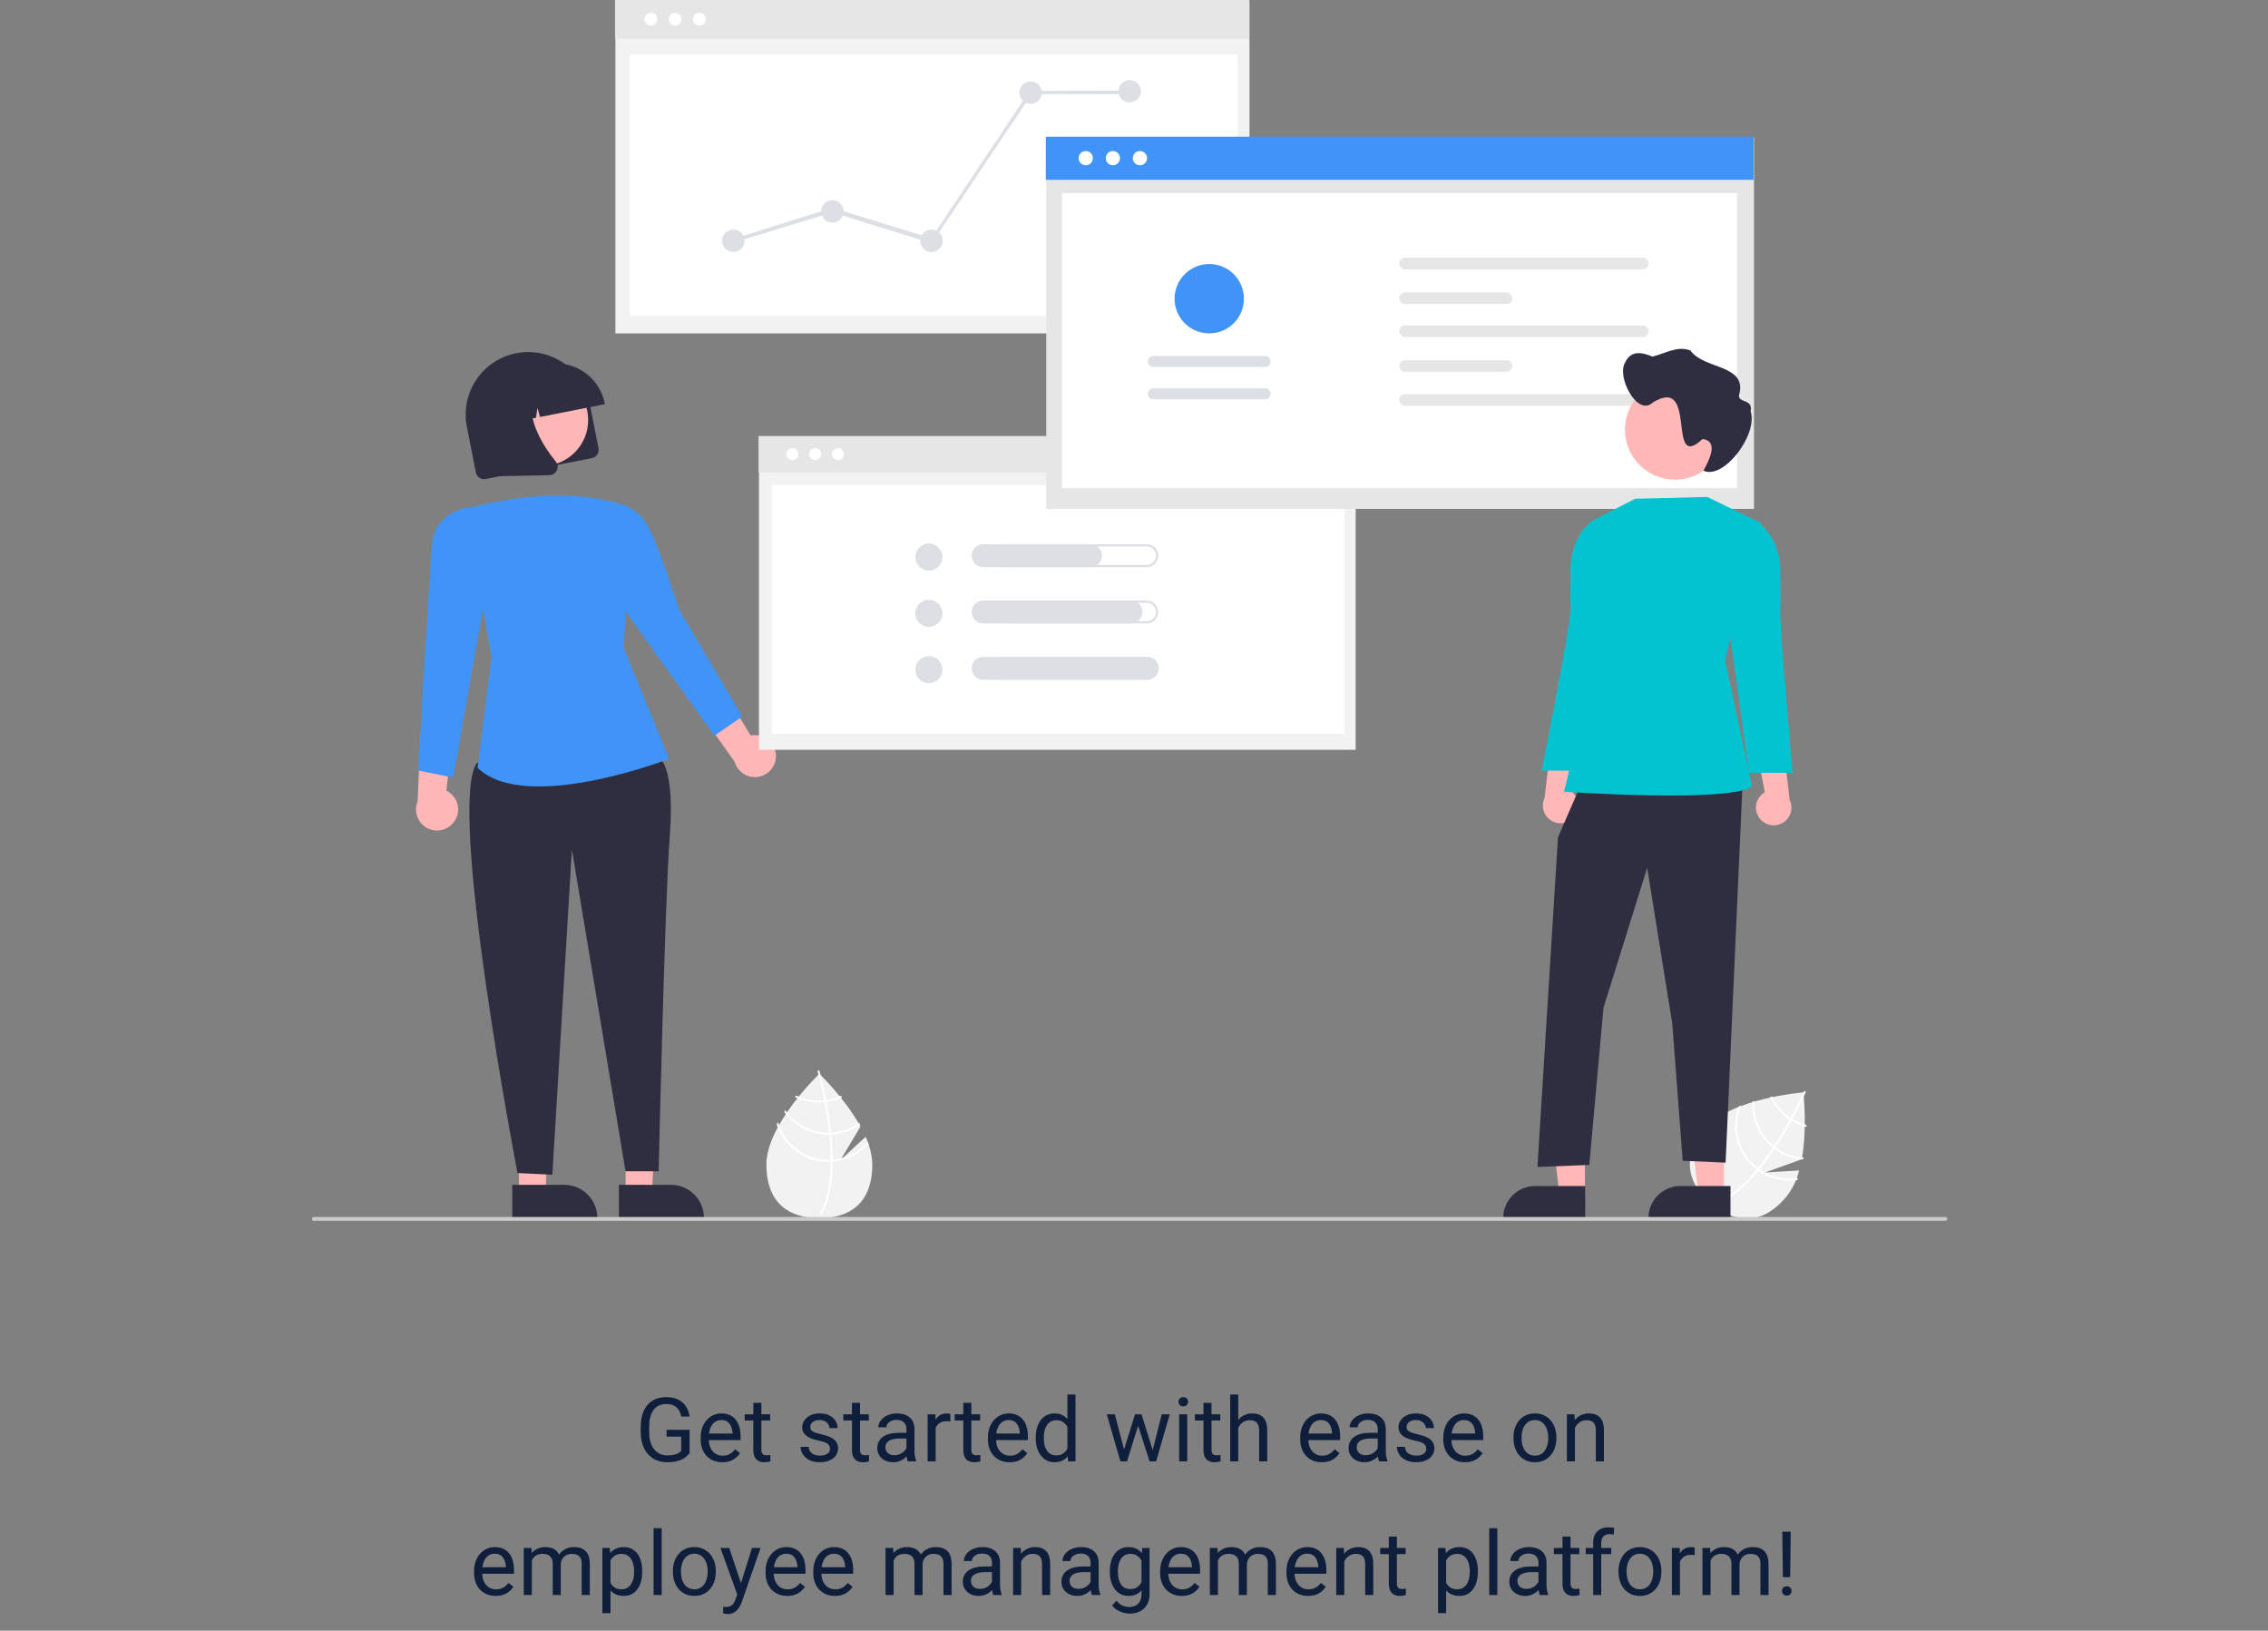<svg width="509" height="366" viewBox="0 0 509 366" fill="none" xmlns="http://www.w3.org/2000/svg">
<rect x="0" y="0" width="509" height="366" fill="#808080" stroke="none"/>
<g clip-path="url(#clip0_1_130)">
<path d="M194.265 255.152L188.671 260.302L193.117 252.842C189.614 246.49 183.885 241 183.885 241C183.885 241 172 252.387 172 261.338C172 270.289 177.321 273.414 183.885 273.414C190.449 273.414 195.77 270.289 195.77 261.338C195.696 259.195 195.184 257.089 194.265 255.152Z" fill="#F2F2F2"/>
<path d="M186.872 260.305V260.746C186.846 265.875 185.981 269.876 184.284 272.694C184.26 272.735 184.234 272.775 184.21 272.816L184.019 272.7L183.838 272.587C185.721 269.544 186.387 265.243 186.411 260.77C186.413 260.626 186.416 260.48 186.413 260.333C186.407 258.44 186.291 256.524 186.105 254.663C186.092 254.519 186.077 254.373 186.062 254.226C185.804 251.771 185.433 249.426 185.053 247.388C185.026 247.244 184.998 247.099 184.97 246.957C184.312 243.511 183.642 241.014 183.489 240.462C183.471 240.394 183.46 240.357 183.458 240.348L183.666 240.289L183.668 240.287L183.878 240.228C183.88 240.237 183.917 240.361 183.978 240.593C184.212 241.458 184.819 243.806 185.415 246.903C185.441 247.043 185.47 247.187 185.496 247.331C185.806 248.984 186.11 250.832 186.35 252.772C186.411 253.259 186.466 253.739 186.514 254.213C186.531 254.36 186.547 254.506 186.56 254.65C186.761 256.662 186.865 258.547 186.872 260.305Z" fill="white"/>
<path d="M185.415 246.903C185.269 246.922 185.12 246.942 184.97 246.957C184.56 247 184.149 247.021 183.738 247.021C181.984 247.023 180.253 246.632 178.67 245.876C178.579 245.992 178.487 246.108 178.393 246.226C180.057 247.038 181.885 247.46 183.738 247.458C184.177 247.457 184.616 247.434 185.053 247.388C185.201 247.372 185.35 247.353 185.496 247.331C186.704 247.158 187.879 246.802 188.98 246.276C188.886 246.156 188.794 246.038 188.705 245.922C187.662 246.409 186.554 246.74 185.415 246.903Z" fill="white"/>
<path d="M186.514 254.213C186.363 254.222 186.212 254.226 186.062 254.226C186.016 254.229 185.968 254.229 185.922 254.229C184.022 254.229 182.15 253.769 180.466 252.889C178.782 252.01 177.336 250.736 176.25 249.177C176.163 249.305 176.076 249.434 175.99 249.565C177.122 251.143 178.613 252.429 180.34 253.316C182.067 254.203 183.98 254.665 185.922 254.665C185.983 254.665 186.044 254.665 186.105 254.663C186.258 254.661 186.409 254.657 186.56 254.65C188.892 254.531 191.14 253.742 193.036 252.379C192.966 252.25 192.896 252.121 192.824 251.992C190.982 253.331 188.789 254.103 186.514 254.213Z" fill="white"/>
<path d="M186.872 260.305C186.719 260.318 186.566 260.327 186.413 260.333C186.25 260.34 186.086 260.344 185.922 260.344C183.369 260.341 180.885 259.512 178.843 257.979C176.802 256.447 175.311 254.294 174.595 251.843C174.496 252.02 174.398 252.195 174.304 252.372C175.111 254.817 176.668 256.945 178.754 258.455C180.839 259.964 183.347 260.778 185.922 260.781C186.086 260.781 186.25 260.779 186.411 260.77C186.566 260.766 186.719 260.757 186.872 260.746C189.96 260.505 192.841 259.098 194.932 256.812C194.886 256.651 194.833 256.491 194.781 256.33C192.762 258.633 189.925 260.059 186.872 260.305Z" fill="white"/>
<path d="M403.778 262.714L396.186 263.152L404.353 260.2C405.67 253.066 404.719 245.189 404.719 245.189C404.719 245.189 388.308 246.463 382.635 253.387C376.962 260.31 379.097 266.1 384.174 270.261C389.251 274.421 395.347 275.376 401.021 268.453C402.322 266.748 403.26 264.795 403.778 262.714Z" fill="#F2F2F2"/>
<path d="M394.897 262.456L394.617 262.797C391.346 266.747 388.141 269.294 385.042 270.397C384.998 270.414 384.952 270.428 384.907 270.445L384.834 270.235L384.766 270.032C388.15 268.872 391.392 265.968 394.245 262.523C394.338 262.413 394.433 262.301 394.524 262.187C395.719 260.718 396.844 259.163 397.88 257.606C397.961 257.486 398.042 257.363 398.123 257.24C399.479 255.178 400.679 253.128 401.677 251.311C401.748 251.183 401.817 251.054 401.885 250.926C403.561 247.843 404.625 245.487 404.857 244.963C404.886 244.899 404.901 244.864 404.905 244.856L405.103 244.941L405.106 244.941L405.306 245.028C405.302 245.037 405.252 245.156 405.152 245.374C404.785 246.191 403.766 248.392 402.265 251.166C402.196 251.291 402.127 251.42 402.056 251.548C401.248 253.024 400.311 254.645 399.268 256.298C399.006 256.713 398.744 257.12 398.481 257.517C398.401 257.641 398.321 257.764 398.239 257.884C397.12 259.567 396.005 261.091 394.897 262.456Z" fill="white"/>
<path d="M402.264 251.166C402.139 251.088 402.011 251.009 401.885 250.926C401.542 250.699 401.211 250.455 400.892 250.194C399.535 249.084 398.443 247.684 397.698 246.097C397.554 246.128 397.41 246.16 397.262 246.191C398.035 247.875 399.182 249.359 400.615 250.532C400.955 250.81 401.309 251.07 401.677 251.311C401.801 251.393 401.929 251.472 402.056 251.548C403.1 252.18 404.234 252.649 405.419 252.94C405.422 252.788 405.426 252.639 405.43 252.492C404.315 252.208 403.249 251.761 402.264 251.166Z" fill="white"/>
<path d="M398.481 257.517C398.359 257.428 398.239 257.336 398.123 257.24C398.086 257.213 398.049 257.182 398.013 257.153C396.544 255.949 395.387 254.407 394.642 252.66C393.897 250.912 393.586 249.01 393.734 247.116C393.585 247.16 393.436 247.204 393.287 247.252C393.162 249.189 393.5 251.129 394.274 252.909C395.048 254.69 396.235 256.261 397.736 257.491C397.784 257.53 397.831 257.569 397.88 257.606C397.999 257.701 398.119 257.793 398.239 257.884C400.119 259.269 402.358 260.085 404.688 260.231C404.716 260.087 404.743 259.944 404.769 259.798C402.496 259.666 400.31 258.873 398.481 257.517Z" fill="white"/>
<path d="M394.897 262.456C394.77 262.369 394.646 262.279 394.524 262.187C394.393 262.088 394.264 261.988 394.137 261.884C392.164 260.263 390.769 258.047 390.161 255.568C389.553 253.088 389.764 250.478 390.764 248.129C390.575 248.204 390.389 248.276 390.204 248.354C389.278 250.756 389.134 253.389 389.79 255.879C390.446 258.368 391.87 260.588 393.86 262.222C393.987 262.325 394.115 262.428 394.245 262.523C394.368 262.618 394.492 262.708 394.617 262.797C397.159 264.567 400.278 265.306 403.344 264.863C403.411 264.708 403.472 264.552 403.534 264.394C400.512 264.895 397.414 264.2 394.897 262.456Z" fill="white"/>
<path d="M140.407 267.859L146.327 267.858L147.426 244.902L140.406 245.026L140.407 267.859Z" fill="#FFB6B6"/>
<path d="M138.897 265.926L150.555 265.925H150.556C152.526 265.926 154.416 266.708 155.809 268.102C157.202 269.495 157.985 271.384 157.985 273.355V273.596L138.898 273.597L138.897 265.926Z" fill="#2F2E41"/>
<path d="M116.477 267.859L122.396 267.858L123.57 244.902L116.475 245.026L116.477 267.859Z" fill="#FFB6B6"/>
<path d="M114.967 265.926L126.625 265.925H126.625C128.595 265.926 130.485 266.708 131.878 268.102C133.272 269.495 134.054 271.384 134.054 273.355V273.596L114.967 273.597L114.967 265.926Z" fill="#2F2E41"/>
<path d="M174.141 169.514C174.118 168.828 173.944 168.156 173.633 167.545C173.321 166.933 172.88 166.397 172.339 165.975C171.798 165.553 171.171 165.255 170.503 165.101C169.834 164.947 169.14 164.942 168.469 165.085L159.826 150.822L156.111 158.652L164.888 170.996C165.204 172.107 165.916 173.064 166.89 173.685C167.864 174.306 169.032 174.548 170.173 174.365C171.314 174.182 172.348 173.588 173.079 172.693C173.81 171.799 174.188 170.668 174.141 169.514Z" fill="#FFB6B6"/>
<path d="M101.916 184.433C102.32 183.878 102.596 183.241 102.727 182.568C102.858 181.894 102.839 181.2 102.672 180.535C102.506 179.869 102.195 179.248 101.763 178.715C101.33 178.183 100.786 177.752 100.169 177.452L102.13 160.89L94.385 164.777L93.71 179.909C93.275 180.979 93.248 182.172 93.634 183.26C94.02 184.349 94.792 185.258 95.803 185.816C96.815 186.374 97.996 186.541 99.123 186.286C100.249 186.031 101.243 185.372 101.916 184.433Z" fill="#FFB6B6"/>
<path d="M143.878 167.656L148.07 170.139C148.07 170.139 151.476 172.307 150.331 187.389C149.186 202.47 147.817 262.892 147.817 262.892H140.386L128.352 190.714L123.961 263.674L116.139 263.283C116.139 263.283 100.159 180.218 107.073 171.203L143.878 167.656Z" fill="#2F2E41"/>
<path d="M104.543 114.285C104.543 114.285 124.929 107.731 141.377 113.841L140.03 145.567L150.176 170.315C150.176 170.315 117.922 182.826 107.173 172.312L110.308 147.523L104.543 114.285Z" fill="#4094F7"/>
<path d="M135.896 117.567L140.168 113.841C140.168 113.841 143.018 113.808 145.47 118.192C147.923 122.576 152.365 136.727 152.365 136.727L166.589 160.82L160.331 165.121L137.773 133.573L135.896 117.567Z" fill="#4094F7"/>
<path d="M105.3 115.849L105.591 113.861C105.591 113.861 97.648 114.449 96.976 122.102C96.304 129.756 93.847 172.943 93.847 172.943L101.704 174.508L109.52 130.182L105.3 115.849Z" fill="#4094F7"/>
<path d="M132.836 102.818L109.006 107.511C108.516 107.607 108.007 107.504 107.592 107.226C107.178 106.948 106.89 106.516 106.793 106.026L104.77 95.754C104.054 92.105 104.816 88.32 106.889 85.232C108.962 82.144 112.176 80.006 115.825 79.287C119.475 78.568 123.26 79.328 126.349 81.4C129.438 83.471 131.578 86.685 132.299 90.334L134.321 100.605C134.417 101.096 134.315 101.604 134.036 102.019C133.758 102.434 133.326 102.721 132.836 102.818Z" fill="#2F2E41"/>
<path d="M121.715 104.562C127.396 104.562 132 99.957 132 94.277C132 88.597 127.396 83.992 121.715 83.992C116.035 83.992 111.43 88.597 111.43 94.277C111.43 99.957 116.035 104.562 121.715 104.562Z" fill="#FFB6B6"/>
<path d="M135.757 90.719L121.185 93.589L120.624 91.526L120.289 93.765L118.045 94.207L116.932 90.119L116.268 94.557L111.927 95.412L111.886 95.207C111.321 92.319 111.924 89.326 113.563 86.883C115.203 84.439 117.744 82.746 120.63 82.175L122.685 81.77C125.572 81.205 128.565 81.808 131.009 83.447C133.452 85.087 135.145 87.628 135.717 90.514L135.757 90.719Z" fill="#2F2E41"/>
<path d="M123.628 106.623C123.518 106.645 123.407 106.657 123.295 106.659L112.254 106.877L108.782 89.243L120.528 86.93L120.304 87.326C117.187 92.841 121.742 99.892 124.734 103.605C124.954 103.876 125.093 104.205 125.135 104.552C125.177 104.899 125.12 105.251 124.97 105.567C124.846 105.837 124.66 106.073 124.426 106.257C124.193 106.44 123.919 106.566 123.628 106.623Z" fill="#2F2E41"/>
<path d="M280.419 0.115H138.117V74.834H280.419V0.115Z" fill="#F2F2F2"/>
<path d="M280.332 0H138.03V8.662H280.332V0Z" fill="#E6E6E6"/>
<path d="M277.755 12.174H141.335V70.896H277.755V12.174Z" fill="white"/>
<path d="M151.514 5.742C152.306 5.742 152.947 5.1 152.947 4.309C152.947 3.518 152.306 2.876 151.514 2.876C150.723 2.876 150.081 3.518 150.081 4.309C150.081 5.1 150.723 5.742 151.514 5.742Z" fill="white"/>
<path d="M156.953 5.742C157.745 5.742 158.386 5.1 158.386 4.309C158.386 3.518 157.745 2.876 156.953 2.876C156.162 2.876 155.52 3.518 155.52 4.309C155.52 5.1 156.162 5.742 156.953 5.742Z" fill="white"/>
<path d="M146.061 5.742C146.853 5.742 147.494 5.1 147.494 4.309C147.494 3.518 146.853 2.876 146.061 2.876C145.27 2.876 144.628 3.518 144.628 4.309C144.628 5.1 145.27 5.742 146.061 5.742Z" fill="white"/>
<path d="M164.576 56.557C165.966 56.557 167.093 55.43 167.093 54.039C167.093 52.649 165.966 51.522 164.576 51.522C163.186 51.522 162.058 52.649 162.058 54.039C162.058 55.43 163.186 56.557 164.576 56.557Z" fill="#DCE0E5"/>
<path d="M186.814 49.964C188.204 49.964 189.331 48.837 189.331 47.446C189.331 46.056 188.204 44.929 186.814 44.929C185.423 44.929 184.296 46.056 184.296 47.446C184.296 48.837 185.423 49.964 186.814 49.964Z" fill="#DCE0E5"/>
<path d="M209.052 56.557C210.442 56.557 211.569 55.43 211.569 54.039C211.569 52.649 210.442 51.522 209.052 51.522C207.661 51.522 206.534 52.649 206.534 54.039C206.534 55.43 207.661 56.557 209.052 56.557Z" fill="#DCE0E5"/>
<path d="M231.289 23.3C232.68 23.3 233.807 22.173 233.807 20.783C233.807 19.392 232.68 18.265 231.289 18.265C229.899 18.265 228.772 19.392 228.772 20.783C228.772 22.173 229.899 23.3 231.289 23.3Z" fill="#DCE0E5"/>
<path d="M253.527 22.99C254.918 22.99 256.045 21.863 256.045 20.473C256.045 19.082 254.918 17.955 253.527 17.955C252.137 17.955 251.01 19.082 251.01 20.473C251.01 21.863 252.137 22.99 253.527 22.99Z" fill="#DCE0E5"/>
<path d="M209.105 54.603L186.814 47.678L164.828 54.375L164.324 53.704L186.814 46.629L208.999 53.475L231.044 20.429L231.133 20.393L253.371 20.354L253.684 21.133L231.535 21.136L209.105 54.603Z" fill="#DCE0E5"/>
<path d="M304.252 97.973H170.337V168.288H304.252V97.973Z" fill="#F2F2F2"/>
<path d="M304.17 97.864H170.255V106.016H304.17V97.864Z" fill="#E6E6E6"/>
<path d="M301.745 108.85H173.16V164.707H301.745V108.85Z" fill="white"/>
<path d="M182.945 103.268C183.69 103.268 184.293 102.664 184.293 101.919C184.293 101.174 183.69 100.571 182.945 100.571C182.2 100.571 181.596 101.174 181.596 101.919C181.596 102.664 182.2 103.268 182.945 103.268Z" fill="white"/>
<path d="M188.063 103.268C188.808 103.268 189.412 102.664 189.412 101.919C189.412 101.174 188.808 100.571 188.063 100.571C187.319 100.571 186.715 101.174 186.715 101.919C186.715 102.664 187.319 103.268 188.063 103.268Z" fill="white"/>
<path d="M177.813 103.268C178.558 103.268 179.162 102.664 179.162 101.919C179.162 101.174 178.558 100.571 177.813 100.571C177.069 100.571 176.465 101.174 176.465 101.919C176.465 102.664 177.069 103.268 177.813 103.268Z" fill="white"/>
<path d="M393.649 30.815H234.803V114.221H393.649V30.815Z" fill="#E6E6E6"/>
<path d="M393.552 30.686H234.706V40.355H393.552V30.686Z" fill="#4094F7"/>
<path d="M389.828 43.325H238.369V109.566H389.828V43.325Z" fill="white"/>
<path d="M249.758 37.096C250.641 37.096 251.358 36.38 251.358 35.496C251.358 34.613 250.641 33.897 249.758 33.897C248.875 33.897 248.159 34.613 248.159 35.496C248.159 36.38 248.875 37.096 249.758 37.096Z" fill="white"/>
<path d="M255.829 37.096C256.713 37.096 257.429 36.38 257.429 35.496C257.429 34.613 256.713 33.897 255.829 33.897C254.946 33.897 254.23 34.613 254.23 35.496C254.23 36.38 254.946 37.096 255.829 37.096Z" fill="white"/>
<path d="M243.671 37.096C244.554 37.096 245.271 36.38 245.271 35.496C245.271 34.613 244.554 33.897 243.671 33.897C242.788 33.897 242.072 34.613 242.072 35.496C242.072 36.38 242.788 37.096 243.671 37.096Z" fill="white"/>
<path d="M315.18 57.84C314.865 57.882 314.576 58.036 314.367 58.275C314.157 58.514 314.042 58.821 314.042 59.139C314.042 59.456 314.157 59.763 314.367 60.002C314.576 60.24 314.865 60.395 315.18 60.437H368.813C369.128 60.395 369.417 60.24 369.626 60.002C369.835 59.763 369.95 59.456 369.95 59.139C369.95 58.821 369.835 58.514 369.626 58.275C369.417 58.036 369.128 57.882 368.813 57.84H315.18Z" fill="#E6E6E6"/>
<path d="M315.18 88.467C314.865 88.508 314.576 88.663 314.367 88.902C314.157 89.141 314.042 89.448 314.042 89.765C314.042 90.083 314.157 90.389 314.367 90.628C314.576 90.867 314.865 91.022 315.18 91.064H368.813C369.128 91.022 369.417 90.867 369.626 90.628C369.835 90.389 369.95 90.083 369.95 89.765C369.95 89.448 369.835 89.141 369.626 88.902C369.417 88.663 369.128 88.508 368.813 88.467H315.18Z" fill="#E6E6E6"/>
<path d="M315.18 65.631C314.865 65.673 314.576 65.828 314.367 66.067C314.157 66.305 314.042 66.612 314.042 66.93C314.042 67.247 314.157 67.554 314.367 67.793C314.576 68.032 314.865 68.186 315.18 68.228H338.258C338.573 68.186 338.862 68.032 339.071 67.793C339.28 67.554 339.396 67.247 339.396 66.93C339.396 66.612 339.28 66.305 339.071 66.067C338.862 65.828 338.573 65.673 338.258 65.631H315.18Z" fill="#E6E6E6"/>
<path d="M315.18 73.058C314.865 73.1 314.576 73.254 314.367 73.493C314.157 73.732 314.042 74.039 314.042 74.356C314.042 74.674 314.157 74.981 314.367 75.219C314.576 75.458 314.865 75.613 315.18 75.655H368.813C369.128 75.613 369.417 75.458 369.626 75.219C369.835 74.981 369.95 74.674 369.95 74.356C369.95 74.039 369.835 73.732 369.626 73.493C369.417 73.254 369.128 73.1 368.813 73.058H315.18Z" fill="#E6E6E6"/>
<path d="M315.18 80.849C314.865 80.891 314.576 81.046 314.367 81.284C314.157 81.523 314.042 81.83 314.042 82.147C314.042 82.465 314.157 82.772 314.367 83.011C314.576 83.25 314.865 83.404 315.18 83.446H338.258C338.573 83.404 338.862 83.25 339.071 83.011C339.28 82.772 339.396 82.465 339.396 82.147C339.396 81.83 339.28 81.523 339.071 81.284C338.862 81.046 338.573 80.891 338.258 80.849H315.18Z" fill="#E6E6E6"/>
<path d="M283.922 89.641C284.085 89.641 284.246 89.61 284.396 89.548C284.546 89.486 284.683 89.395 284.798 89.28C284.913 89.165 285.004 89.029 285.067 88.879C285.129 88.729 285.161 88.568 285.161 88.406C285.161 88.243 285.129 88.082 285.067 87.932C285.005 87.782 284.914 87.645 284.799 87.531C284.684 87.416 284.547 87.325 284.397 87.263C284.247 87.201 284.086 87.169 283.923 87.169H258.849C258.686 87.169 258.525 87.2 258.375 87.262C258.225 87.324 258.088 87.415 257.973 87.53C257.858 87.645 257.767 87.781 257.705 87.931C257.642 88.081 257.61 88.242 257.61 88.404C257.61 88.567 257.642 88.728 257.704 88.878C257.766 89.028 257.858 89.165 257.972 89.279C258.087 89.394 258.224 89.485 258.374 89.547C258.524 89.609 258.685 89.641 258.848 89.641H283.922Z" fill="#DCE0E5"/>
<path d="M283.922 82.359C284.25 82.358 284.563 82.228 284.795 81.996C285.026 81.764 285.156 81.45 285.156 81.123C285.156 80.795 285.026 80.481 284.795 80.249C284.563 80.018 284.25 79.887 283.922 79.887H258.849C258.686 79.886 258.525 79.918 258.375 79.98C258.225 80.042 258.088 80.133 257.973 80.248C257.858 80.362 257.767 80.499 257.705 80.649C257.642 80.799 257.61 80.96 257.61 81.122C257.61 81.285 257.642 81.445 257.704 81.596C257.766 81.746 257.858 81.882 257.972 81.997C258.087 82.112 258.224 82.203 258.374 82.265C258.524 82.327 258.685 82.359 258.848 82.359H283.922Z" fill="#DCE0E5"/>
<path d="M271.385 59.263C272.924 59.263 274.428 59.719 275.708 60.574C276.987 61.429 277.984 62.644 278.573 64.065C279.162 65.487 279.316 67.051 279.016 68.561C278.716 70.07 277.975 71.456 276.887 72.544C275.799 73.632 274.412 74.373 272.903 74.673C271.394 74.974 269.83 74.819 268.408 74.231C266.987 73.642 265.771 72.644 264.917 71.365C264.062 70.086 263.605 68.581 263.605 67.043C263.608 64.98 264.428 63.002 265.887 61.544C267.345 60.085 269.323 59.265 271.385 59.263Z" fill="#4094F7"/>
<path d="M208.466 128.067C210.148 128.067 211.51 126.705 211.51 125.023C211.51 123.342 210.148 121.979 208.466 121.979C206.785 121.979 205.422 123.342 205.422 125.023C205.422 126.705 206.785 128.067 208.466 128.067Z" fill="#DCE0E5"/>
<path d="M257.375 122.655C257.647 122.654 257.916 122.707 258.166 122.811C258.417 122.915 258.645 123.067 258.837 123.258C259.029 123.45 259.181 123.678 259.285 123.928C259.389 124.179 259.443 124.448 259.443 124.719C259.443 124.99 259.389 125.259 259.285 125.51C259.181 125.76 259.029 125.988 258.837 126.18C258.645 126.372 258.417 126.524 258.166 126.627C257.916 126.731 257.647 126.784 257.375 126.783H225.361C225.089 126.784 224.82 126.731 224.57 126.627C224.319 126.524 224.091 126.372 223.899 126.18C223.707 125.988 223.555 125.76 223.451 125.51C223.347 125.259 223.293 124.99 223.293 124.719C223.293 124.448 223.347 124.179 223.451 123.928C223.555 123.678 223.707 123.45 223.899 123.258C224.091 123.067 224.319 122.915 224.57 122.811C224.82 122.707 225.089 122.654 225.361 122.655H257.375ZM257.375 122.149H225.361C224.679 122.149 224.025 122.42 223.543 122.902C223.061 123.384 222.791 124.037 222.791 124.719C222.791 125.401 223.061 126.054 223.543 126.536C224.025 127.018 224.679 127.289 225.361 127.289H257.375C258.057 127.289 258.711 127.018 259.193 126.536C259.675 126.054 259.945 125.401 259.945 124.719C259.945 124.037 259.675 123.384 259.193 122.902C258.711 122.42 258.057 122.149 257.375 122.149Z" fill="#DCE0E5"/>
<path d="M244.743 127.289H220.643C219.961 127.289 219.307 127.018 218.825 126.536C218.343 126.054 218.073 125.401 218.073 124.719C218.073 124.037 218.343 123.384 218.825 122.902C219.307 122.42 219.961 122.149 220.643 122.149H244.743C245.425 122.149 246.078 122.42 246.56 122.902C247.042 123.384 247.313 124.037 247.313 124.719C247.313 125.401 247.042 126.054 246.56 126.536C246.078 127.018 245.425 127.289 244.743 127.289Z" fill="#DCE0E5"/>
<path d="M208.466 140.708C210.148 140.708 211.51 139.345 211.51 137.664C211.51 135.982 210.148 134.62 208.466 134.62C206.785 134.62 205.422 135.982 205.422 137.664C205.422 139.345 206.785 140.708 208.466 140.708Z" fill="#DCE0E5"/>
<path d="M257.375 135.295C257.647 135.294 257.916 135.348 258.166 135.451C258.417 135.555 258.645 135.707 258.837 135.898C259.029 136.09 259.181 136.318 259.285 136.569C259.389 136.819 259.443 137.088 259.443 137.359C259.443 137.631 259.389 137.899 259.285 138.15C259.181 138.401 259.029 138.628 258.837 138.82C258.645 139.012 258.417 139.164 258.166 139.267C257.916 139.371 257.647 139.424 257.375 139.424H225.361C225.089 139.424 224.82 139.371 224.57 139.267C224.319 139.164 224.091 139.012 223.899 138.82C223.707 138.628 223.555 138.401 223.451 138.15C223.347 137.899 223.293 137.631 223.293 137.359C223.293 137.088 223.347 136.819 223.451 136.569C223.555 136.318 223.707 136.09 223.899 135.898C224.091 135.707 224.319 135.555 224.57 135.451C224.82 135.348 225.089 135.294 225.361 135.295H257.375ZM257.375 134.789H225.361C224.679 134.789 224.025 135.06 223.543 135.542C223.061 136.024 222.791 136.678 222.791 137.359C222.791 138.041 223.061 138.695 223.543 139.176C224.025 139.658 224.679 139.929 225.361 139.929H257.375C258.057 139.929 258.711 139.658 259.193 139.176C259.675 138.695 259.945 138.041 259.945 137.359C259.945 136.678 259.675 136.024 259.193 135.542C258.711 135.06 258.057 134.789 257.375 134.789Z" fill="#DCE0E5"/>
<path d="M253.844 139.929H220.643C219.961 139.929 219.307 139.658 218.825 139.176C218.343 138.695 218.073 138.041 218.073 137.359C218.073 136.678 218.343 136.024 218.825 135.542C219.307 135.06 219.961 134.789 220.643 134.789H253.844C254.525 134.79 255.178 135.061 255.659 135.543C256.14 136.025 256.411 136.678 256.411 137.359C256.411 138.04 256.14 138.693 255.659 139.175C255.178 139.657 254.525 139.928 253.844 139.929Z" fill="#DCE0E5"/>
<path d="M208.466 153.348C210.148 153.348 211.51 151.985 211.51 150.304C211.51 148.623 210.148 147.26 208.466 147.26C206.785 147.26 205.422 148.623 205.422 150.304C205.422 151.985 206.785 153.348 208.466 153.348Z" fill="#DCE0E5"/>
<path d="M257.375 147.935C257.923 147.935 258.448 148.153 258.835 148.54C259.222 148.927 259.44 149.452 259.44 149.999C259.44 150.547 259.222 151.072 258.835 151.459C258.448 151.846 257.923 152.064 257.375 152.064H225.361C224.813 152.064 224.288 151.846 223.901 151.459C223.514 151.072 223.296 150.547 223.296 149.999C223.296 149.452 223.514 148.927 223.901 148.54C224.288 148.153 224.813 147.935 225.361 147.935H257.375ZM257.375 147.429H225.361C224.679 147.429 224.025 147.7 223.543 148.182C223.061 148.664 222.791 149.318 222.791 149.999C222.791 150.681 223.061 151.335 223.543 151.817C224.025 152.299 224.679 152.569 225.361 152.569H257.375C258.057 152.569 258.711 152.299 259.193 151.817C259.675 151.335 259.945 150.681 259.945 149.999C259.945 149.318 259.675 148.664 259.193 148.182C258.711 147.7 258.057 147.429 257.375 147.429Z" fill="#DCE0E5"/>
<path d="M257.49 152.569H220.643C219.961 152.569 219.307 152.299 218.825 151.817C218.343 151.335 218.073 150.681 218.073 149.999C218.073 149.318 218.343 148.664 218.825 148.182C219.307 147.7 219.961 147.429 220.643 147.429H257.49C258.171 147.429 258.825 147.7 259.307 148.182C259.789 148.664 260.06 149.318 260.06 149.999C260.06 150.681 259.789 151.335 259.307 151.817C258.825 152.299 258.171 152.569 257.49 152.569Z" fill="#DCE0E5"/>
<path d="M353.29 183.333C353.662 182.89 353.932 182.372 354.082 181.813C354.232 181.254 354.257 180.67 354.156 180.1C354.056 179.531 353.831 178.991 353.499 178.517C353.167 178.044 352.735 177.649 352.234 177.361L354.863 163.553L348.121 166.362L346.658 179.044C346.229 179.918 346.136 180.919 346.396 181.857C346.656 182.795 347.251 183.606 348.069 184.134C348.886 184.663 349.869 184.874 350.832 184.726C351.794 184.578 352.669 184.083 353.29 183.333Z" fill="#FFB7B7"/>
<path d="M386.908 268.063L381.199 268.062L378.483 246.042L386.909 246.043L386.908 268.063Z" fill="#FFB7B7"/>
<path d="M388.364 273.597L369.956 273.596V273.363C369.956 271.463 370.711 269.641 372.054 268.297C373.398 266.953 375.22 266.199 377.12 266.198H377.121L388.364 266.199L388.364 273.597Z" fill="#2F2E41"/>
<path d="M355.708 268.063L349.999 268.062L347.283 246.042L355.709 246.043L355.708 268.063Z" fill="#FFB7B7"/>
<path d="M355.767 273.597L337.359 273.596V273.363C337.359 271.463 338.114 269.641 339.458 268.297C340.801 266.953 342.624 266.199 344.524 266.198H344.524L355.767 266.199L355.767 273.597Z" fill="#2F2E41"/>
<path d="M355.24 175.06L349.653 187.933L345.043 261.927L356.685 261.461L359.864 226.188L369.672 194.772L375.311 229.796L377.64 260.53L387.272 260.947L391.111 175.06H355.24Z" fill="#2F2E41"/>
<path d="M383.173 111.536L366.977 111.941L357.469 116.822L356.947 152.835L351.016 177.7C351.016 177.7 388.07 180.25 393.192 176.524L387.138 148.119L395.258 117.421L383.173 111.536Z" fill="#03C3D0"/>
<path d="M359.199 117.385L357.469 116.822C357.469 116.822 351.981 120.344 352.503 128.859C352.503 128.859 352.297 133.265 352.494 136.198C352.719 139.561 345.974 172.985 345.974 172.985H355.753L359.944 142.717L359.199 117.385Z" fill="#03C3D0"/>
<path d="M395.004 183.799C394.632 183.356 394.362 182.837 394.212 182.279C394.062 181.72 394.037 181.135 394.138 180.566C394.238 179.997 394.463 179.456 394.795 178.983C395.127 178.51 395.559 178.115 396.06 177.826L393.431 164.018L400.173 166.828L401.636 179.51C402.065 180.384 402.158 181.385 401.898 182.323C401.638 183.261 401.043 184.071 400.225 184.6C399.408 185.129 398.425 185.339 397.462 185.192C396.5 185.044 395.625 184.548 395.004 183.799Z" fill="#FFB7B7"/>
<path d="M392.821 117.851L394.551 117.288C394.551 117.288 400.039 120.81 399.516 129.325C399.516 129.325 399.722 133.731 399.526 136.664C399.3 140.027 402.32 173.451 402.32 173.451H392.541L388.35 143.183L392.821 117.851Z" fill="#03C3D0"/>
<path d="M387.149 96.427C387.149 98.647 386.49 100.818 385.257 102.664C384.023 104.51 382.269 105.949 380.218 106.799C378.166 107.649 375.909 107.871 373.731 107.438C371.553 107.005 369.553 105.936 367.983 104.365C366.413 102.795 365.343 100.795 364.91 98.617C364.477 96.439 364.699 94.182 365.549 92.13C366.399 90.079 367.838 88.325 369.684 87.092C371.53 85.858 373.701 85.2 375.921 85.2C377.392 85.196 378.849 85.482 380.209 86.041C381.569 86.601 382.806 87.423 383.849 88.46C384.891 89.497 385.719 90.73 386.285 92.087C386.852 93.445 387.145 94.9 387.149 96.371C387.149 96.389 387.149 96.408 387.149 96.427Z" fill="#FFB7B7"/>
<path d="M364.732 81.347C366.047 78.519 368.592 79.078 370.818 80.036C373.637 79.411 376.318 77.539 379.355 78.646C382.346 82.997 392.391 81.717 390.254 88.801C390.251 90.498 393.448 89.51 392.89 92.29C394.583 97.641 386.777 107.773 382.296 105.639C383.404 103.608 385.936 98.994 382.096 98.537C373.835 106.223 381.244 83.901 370.864 90.392C367.428 93.537 362.723 84.492 364.732 81.347Z" fill="#2F2E41"/>
<path d="M436.608 274H70.425C70.312 274 70.204 273.955 70.124 273.876C70.045 273.796 70 273.688 70 273.575C70 273.463 70.045 273.354 70.124 273.275C70.204 273.195 70.312 273.15 70.425 273.15H436.608C436.72 273.15 436.828 273.195 436.908 273.275C436.988 273.354 437.033 273.463 437.033 273.575C437.033 273.688 436.988 273.796 436.908 273.876C436.828 273.955 436.72 274 436.608 274Z" fill="#CACACA"/>
</g>
<path d="M154.765 320.92V326.125C154.589 326.385 154.309 326.678 153.925 327.004C153.541 327.323 153.01 327.603 152.333 327.844C151.663 328.078 150.797 328.195 149.736 328.195C148.87 328.195 148.072 328.046 147.343 327.746C146.62 327.44 145.992 326.997 145.458 326.418C144.931 325.832 144.521 325.122 144.228 324.289C143.941 323.449 143.798 322.499 143.798 321.438V320.334C143.798 319.273 143.922 318.326 144.169 317.492C144.423 316.659 144.794 315.952 145.282 315.373C145.771 314.787 146.37 314.344 147.079 314.045C147.789 313.739 148.603 313.586 149.521 313.586C150.608 313.586 151.516 313.775 152.245 314.152C152.981 314.523 153.554 315.038 153.964 315.695C154.381 316.353 154.648 317.102 154.765 317.941H152.88C152.795 317.427 152.626 316.958 152.372 316.535C152.125 316.112 151.77 315.773 151.308 315.52C150.846 315.259 150.25 315.129 149.521 315.129C148.863 315.129 148.293 315.249 147.812 315.49C147.33 315.731 146.933 316.076 146.62 316.525C146.308 316.975 146.073 317.518 145.917 318.156C145.767 318.794 145.693 319.514 145.693 320.314V321.438C145.693 322.258 145.787 322.99 145.976 323.635C146.171 324.279 146.448 324.829 146.806 325.285C147.164 325.734 147.59 326.076 148.085 326.311C148.586 326.545 149.14 326.662 149.745 326.662C150.416 326.662 150.96 326.607 151.376 326.496C151.793 326.379 152.118 326.242 152.353 326.086C152.587 325.923 152.766 325.77 152.89 325.627V322.443H149.599V320.92H154.765ZM162.101 328.195C161.366 328.195 160.698 328.072 160.099 327.824C159.507 327.57 158.996 327.215 158.566 326.76C158.143 326.304 157.817 325.764 157.589 325.139C157.362 324.514 157.248 323.83 157.248 323.088V322.678C157.248 321.818 157.375 321.053 157.629 320.383C157.882 319.706 158.227 319.133 158.664 318.664C159.1 318.195 159.595 317.84 160.148 317.6C160.701 317.359 161.274 317.238 161.867 317.238C162.622 317.238 163.273 317.368 163.82 317.629C164.373 317.889 164.826 318.254 165.177 318.723C165.529 319.185 165.789 319.732 165.959 320.363C166.128 320.988 166.213 321.672 166.213 322.414V323.225H158.322V321.75H164.406V321.613C164.38 321.145 164.282 320.689 164.113 320.246C163.95 319.803 163.69 319.439 163.332 319.152C162.974 318.866 162.485 318.723 161.867 318.723C161.457 318.723 161.079 318.811 160.734 318.986C160.389 319.156 160.093 319.41 159.845 319.748C159.598 320.087 159.406 320.5 159.269 320.988C159.132 321.477 159.064 322.04 159.064 322.678V323.088C159.064 323.589 159.132 324.061 159.269 324.504C159.412 324.94 159.617 325.324 159.884 325.656C160.158 325.988 160.487 326.249 160.871 326.438C161.261 326.626 161.704 326.721 162.199 326.721C162.837 326.721 163.377 326.59 163.82 326.33C164.263 326.07 164.65 325.721 164.982 325.285L166.076 326.154C165.848 326.499 165.558 326.828 165.207 327.141C164.855 327.453 164.422 327.707 163.908 327.902C163.4 328.098 162.798 328.195 162.101 328.195ZM172.846 317.434V318.82H167.133V317.434H172.846ZM169.066 314.865H170.873V325.383C170.873 325.741 170.928 326.011 171.039 326.193C171.15 326.376 171.293 326.496 171.469 326.555C171.645 326.613 171.833 326.643 172.035 326.643C172.185 326.643 172.341 326.63 172.504 326.604C172.673 326.571 172.8 326.545 172.885 326.525L172.895 328C172.751 328.046 172.562 328.088 172.328 328.127C172.1 328.173 171.824 328.195 171.498 328.195C171.055 328.195 170.648 328.107 170.277 327.932C169.906 327.756 169.61 327.463 169.389 327.053C169.174 326.636 169.066 326.076 169.066 325.373V314.865ZM186.278 325.197C186.278 324.937 186.22 324.696 186.102 324.475C185.992 324.247 185.761 324.042 185.409 323.859C185.064 323.671 184.543 323.508 183.846 323.371C183.261 323.247 182.73 323.101 182.255 322.932C181.786 322.762 181.386 322.557 181.054 322.316C180.728 322.076 180.477 321.792 180.302 321.467C180.126 321.141 180.038 320.76 180.038 320.324C180.038 319.908 180.129 319.514 180.311 319.143C180.5 318.771 180.764 318.443 181.102 318.156C181.447 317.87 181.861 317.645 182.343 317.482C182.824 317.32 183.361 317.238 183.954 317.238C184.8 317.238 185.523 317.388 186.122 317.688C186.721 317.987 187.18 318.387 187.499 318.889C187.818 319.383 187.977 319.934 187.977 320.539H186.171C186.171 320.246 186.083 319.963 185.907 319.689C185.738 319.41 185.487 319.178 185.155 318.996C184.83 318.814 184.429 318.723 183.954 318.723C183.453 318.723 183.046 318.801 182.733 318.957C182.427 319.107 182.203 319.299 182.059 319.533C181.923 319.768 181.854 320.015 181.854 320.275C181.854 320.471 181.887 320.646 181.952 320.803C182.024 320.952 182.147 321.092 182.323 321.223C182.499 321.346 182.746 321.464 183.065 321.574C183.384 321.685 183.791 321.796 184.286 321.906C185.152 322.102 185.865 322.336 186.425 322.609C186.985 322.883 187.401 323.218 187.675 323.615C187.948 324.012 188.085 324.494 188.085 325.061C188.085 325.523 187.987 325.946 187.792 326.33C187.603 326.714 187.326 327.046 186.962 327.326C186.604 327.6 186.174 327.814 185.673 327.971C185.178 328.12 184.621 328.195 184.003 328.195C183.072 328.195 182.284 328.029 181.639 327.697C180.995 327.365 180.507 326.936 180.175 326.408C179.843 325.881 179.677 325.324 179.677 324.738H181.493C181.519 325.233 181.662 325.627 181.923 325.92C182.183 326.206 182.502 326.411 182.88 326.535C183.257 326.652 183.632 326.711 184.003 326.711C184.498 326.711 184.911 326.646 185.243 326.516C185.582 326.385 185.839 326.206 186.014 325.979C186.19 325.751 186.278 325.49 186.278 325.197ZM194.982 317.434V318.82H189.269V317.434H194.982ZM191.202 314.865H193.009V325.383C193.009 325.741 193.064 326.011 193.175 326.193C193.286 326.376 193.429 326.496 193.605 326.555C193.78 326.613 193.969 326.643 194.171 326.643C194.321 326.643 194.477 326.63 194.64 326.604C194.809 326.571 194.936 326.545 195.021 326.525L195.03 328C194.887 328.046 194.698 328.088 194.464 328.127C194.236 328.173 193.96 328.195 193.634 328.195C193.191 328.195 192.784 328.107 192.413 327.932C192.042 327.756 191.746 327.463 191.525 327.053C191.31 326.636 191.202 326.076 191.202 325.373V314.865ZM203.431 326.193V320.754C203.431 320.337 203.347 319.976 203.177 319.67C203.015 319.357 202.767 319.117 202.435 318.947C202.103 318.778 201.693 318.693 201.205 318.693C200.749 318.693 200.349 318.771 200.004 318.928C199.665 319.084 199.398 319.289 199.203 319.543C199.014 319.797 198.92 320.07 198.92 320.363H197.113C197.113 319.986 197.211 319.611 197.406 319.24C197.601 318.869 197.881 318.534 198.246 318.234C198.617 317.928 199.059 317.688 199.574 317.512C200.095 317.329 200.674 317.238 201.312 317.238C202.08 317.238 202.757 317.368 203.343 317.629C203.936 317.889 204.398 318.283 204.73 318.811C205.069 319.331 205.238 319.986 205.238 320.773V325.695C205.238 326.047 205.267 326.421 205.326 326.818C205.391 327.215 205.485 327.557 205.609 327.844V328H203.724C203.633 327.792 203.561 327.515 203.509 327.17C203.457 326.818 203.431 326.493 203.431 326.193ZM203.744 321.594L203.763 322.863H201.937C201.423 322.863 200.964 322.906 200.56 322.99C200.157 323.068 199.818 323.189 199.545 323.352C199.271 323.514 199.063 323.719 198.92 323.967C198.776 324.208 198.705 324.491 198.705 324.816C198.705 325.148 198.78 325.451 198.929 325.725C199.079 325.998 199.304 326.216 199.603 326.379C199.909 326.535 200.283 326.613 200.726 326.613C201.28 326.613 201.768 326.496 202.191 326.262C202.614 326.027 202.949 325.741 203.197 325.402C203.451 325.064 203.587 324.735 203.607 324.416L204.379 325.285C204.333 325.559 204.209 325.861 204.007 326.193C203.806 326.525 203.535 326.844 203.197 327.15C202.865 327.45 202.468 327.701 202.005 327.902C201.55 328.098 201.035 328.195 200.462 328.195C199.746 328.195 199.118 328.055 198.578 327.775C198.044 327.495 197.627 327.121 197.328 326.652C197.035 326.177 196.888 325.646 196.888 325.061C196.888 324.494 196.999 323.996 197.22 323.566C197.442 323.13 197.761 322.769 198.177 322.482C198.594 322.189 199.095 321.968 199.681 321.818C200.267 321.669 200.921 321.594 201.644 321.594H203.744ZM209.986 319.094V328H208.18V317.434H209.938L209.986 319.094ZM213.287 317.375L213.277 319.055C213.128 319.022 212.984 319.003 212.848 318.996C212.717 318.983 212.568 318.977 212.398 318.977C211.982 318.977 211.614 319.042 211.295 319.172C210.976 319.302 210.706 319.484 210.484 319.719C210.263 319.953 210.087 320.233 209.957 320.559C209.833 320.878 209.752 321.229 209.713 321.613L209.205 321.906C209.205 321.268 209.267 320.669 209.391 320.109C209.521 319.549 209.719 319.055 209.986 318.625C210.253 318.189 210.592 317.85 211.002 317.609C211.419 317.362 211.913 317.238 212.486 317.238C212.617 317.238 212.766 317.255 212.936 317.287C213.105 317.313 213.222 317.342 213.287 317.375ZM219.969 317.434V318.82H214.256V317.434H219.969ZM216.19 314.865H217.996V325.383C217.996 325.741 218.052 326.011 218.163 326.193C218.273 326.376 218.416 326.496 218.592 326.555C218.768 326.613 218.957 326.643 219.159 326.643C219.308 326.643 219.465 326.63 219.627 326.604C219.797 326.571 219.924 326.545 220.008 326.525L220.018 328C219.875 328.046 219.686 328.088 219.452 328.127C219.224 328.173 218.947 328.195 218.621 328.195C218.179 328.195 217.772 328.107 217.401 327.932C217.03 327.756 216.733 327.463 216.512 327.053C216.297 326.636 216.19 326.076 216.19 325.373V314.865ZM226.573 328.195C225.837 328.195 225.17 328.072 224.571 327.824C223.979 327.57 223.468 327.215 223.038 326.76C222.615 326.304 222.289 325.764 222.061 325.139C221.833 324.514 221.72 323.83 221.72 323.088V322.678C221.72 321.818 221.846 321.053 222.1 320.383C222.354 319.706 222.699 319.133 223.136 318.664C223.572 318.195 224.067 317.84 224.62 317.6C225.173 317.359 225.746 317.238 226.339 317.238C227.094 317.238 227.745 317.368 228.292 317.629C228.845 317.889 229.298 318.254 229.649 318.723C230.001 319.185 230.261 319.732 230.43 320.363C230.6 320.988 230.684 321.672 230.684 322.414V323.225H222.794V321.75H228.878V321.613C228.852 321.145 228.754 320.689 228.585 320.246C228.422 319.803 228.162 319.439 227.804 319.152C227.445 318.866 226.957 318.723 226.339 318.723C225.929 318.723 225.551 318.811 225.206 318.986C224.861 319.156 224.565 319.41 224.317 319.748C224.07 320.087 223.878 320.5 223.741 320.988C223.604 321.477 223.536 322.04 223.536 322.678V323.088C223.536 323.589 223.604 324.061 223.741 324.504C223.884 324.94 224.089 325.324 224.356 325.656C224.63 325.988 224.958 326.249 225.343 326.438C225.733 326.626 226.176 326.721 226.671 326.721C227.309 326.721 227.849 326.59 228.292 326.33C228.735 326.07 229.122 325.721 229.454 325.285L230.548 326.154C230.32 326.499 230.03 326.828 229.679 327.141C229.327 327.453 228.894 327.707 228.38 327.902C227.872 328.098 227.27 328.195 226.573 328.195ZM239.554 325.949V313H241.37V328H239.71L239.554 325.949ZM232.445 322.834V322.629C232.445 321.822 232.542 321.089 232.738 320.432C232.939 319.768 233.223 319.198 233.587 318.723C233.958 318.247 234.398 317.883 234.905 317.629C235.42 317.368 235.993 317.238 236.624 317.238C237.288 317.238 237.868 317.355 238.363 317.59C238.864 317.818 239.287 318.153 239.632 318.596C239.984 319.032 240.26 319.559 240.462 320.178C240.664 320.796 240.804 321.496 240.882 322.277V323.176C240.81 323.951 240.67 324.647 240.462 325.266C240.26 325.884 239.984 326.411 239.632 326.848C239.287 327.284 238.864 327.619 238.363 327.854C237.861 328.081 237.275 328.195 236.605 328.195C235.986 328.195 235.42 328.062 234.905 327.795C234.398 327.528 233.958 327.154 233.587 326.672C233.223 326.19 232.939 325.624 232.738 324.973C232.542 324.315 232.445 323.602 232.445 322.834ZM234.261 322.629V322.834C234.261 323.361 234.313 323.856 234.417 324.318C234.528 324.781 234.697 325.188 234.925 325.539C235.153 325.891 235.443 326.167 235.794 326.369C236.146 326.564 236.566 326.662 237.054 326.662C237.653 326.662 238.144 326.535 238.529 326.281C238.919 326.027 239.232 325.692 239.466 325.275C239.7 324.859 239.883 324.406 240.013 323.918V321.564C239.935 321.206 239.821 320.861 239.671 320.529C239.528 320.191 239.339 319.891 239.105 319.631C238.877 319.364 238.594 319.152 238.255 318.996C237.923 318.84 237.529 318.762 237.073 318.762C236.579 318.762 236.152 318.866 235.794 319.074C235.443 319.276 235.153 319.556 234.925 319.914C234.697 320.266 234.528 320.676 234.417 321.145C234.313 321.607 234.261 322.102 234.261 322.629ZM252.02 326.125L254.734 317.434H255.926L255.691 319.162L252.928 328H251.766L252.02 326.125ZM250.193 317.434L252.508 326.223L252.674 328H251.453L248.387 317.434H250.193ZM258.523 326.154L260.73 317.434H262.527L259.461 328H258.25L258.523 326.154ZM256.189 317.434L258.846 325.979L259.148 328H257.996L255.154 319.143L254.92 317.434H256.189ZM266.446 317.434V328H264.629V317.434H266.446ZM264.493 314.631C264.493 314.338 264.58 314.09 264.756 313.889C264.939 313.687 265.205 313.586 265.557 313.586C265.902 313.586 266.166 313.687 266.348 313.889C266.537 314.09 266.631 314.338 266.631 314.631C266.631 314.911 266.537 315.152 266.348 315.354C266.166 315.549 265.902 315.646 265.557 315.646C265.205 315.646 264.939 315.549 264.756 315.354C264.58 315.152 264.493 314.911 264.493 314.631ZM273.87 317.434V318.82H268.157V317.434H273.87ZM270.091 314.865H271.897V325.383C271.897 325.741 271.953 326.011 272.063 326.193C272.174 326.376 272.317 326.496 272.493 326.555C272.669 326.613 272.858 326.643 273.059 326.643C273.209 326.643 273.365 326.63 273.528 326.604C273.697 326.571 273.824 326.545 273.909 326.525L273.919 328C273.776 328.046 273.587 328.088 273.352 328.127C273.124 328.173 272.848 328.195 272.522 328.195C272.08 328.195 271.673 328.107 271.302 327.932C270.93 327.756 270.634 327.463 270.413 327.053C270.198 326.636 270.091 326.076 270.091 325.373V314.865ZM277.896 313V328H276.089V313H277.896ZM277.466 322.316L276.714 322.287C276.721 321.564 276.828 320.897 277.036 320.285C277.245 319.667 277.538 319.13 277.915 318.674C278.293 318.218 278.742 317.867 279.263 317.619C279.79 317.365 280.373 317.238 281.011 317.238C281.532 317.238 282.001 317.31 282.417 317.453C282.834 317.59 283.189 317.811 283.482 318.117C283.781 318.423 284.009 318.82 284.165 319.309C284.321 319.79 284.4 320.38 284.4 321.076V328H282.583V321.057C282.583 320.503 282.502 320.061 282.339 319.729C282.176 319.39 281.939 319.146 281.626 318.996C281.314 318.84 280.93 318.762 280.474 318.762C280.025 318.762 279.614 318.856 279.243 319.045C278.879 319.234 278.563 319.494 278.296 319.826C278.036 320.158 277.831 320.539 277.681 320.969C277.538 321.392 277.466 321.841 277.466 322.316ZM296.65 328.195C295.915 328.195 295.247 328.072 294.648 327.824C294.056 327.57 293.545 327.215 293.115 326.76C292.692 326.304 292.367 325.764 292.139 325.139C291.911 324.514 291.797 323.83 291.797 323.088V322.678C291.797 321.818 291.924 321.053 292.178 320.383C292.432 319.706 292.777 319.133 293.213 318.664C293.649 318.195 294.144 317.84 294.697 317.6C295.251 317.359 295.824 317.238 296.416 317.238C297.171 317.238 297.822 317.368 298.369 317.629C298.923 317.889 299.375 318.254 299.727 318.723C300.078 319.185 300.339 319.732 300.508 320.363C300.677 320.988 300.762 321.672 300.762 322.414V323.225H292.871V321.75H298.955V321.613C298.929 321.145 298.831 320.689 298.662 320.246C298.499 319.803 298.239 319.439 297.881 319.152C297.523 318.866 297.035 318.723 296.416 318.723C296.006 318.723 295.628 318.811 295.283 318.986C294.938 319.156 294.642 319.41 294.395 319.748C294.147 320.087 293.955 320.5 293.818 320.988C293.682 321.477 293.613 322.04 293.613 322.678V323.088C293.613 323.589 293.682 324.061 293.818 324.504C293.962 324.94 294.167 325.324 294.434 325.656C294.707 325.988 295.036 326.249 295.42 326.438C295.811 326.626 296.253 326.721 296.748 326.721C297.386 326.721 297.926 326.59 298.369 326.33C298.812 326.07 299.199 325.721 299.531 325.285L300.625 326.154C300.397 326.499 300.107 326.828 299.756 327.141C299.404 327.453 298.971 327.707 298.457 327.902C297.949 328.098 297.347 328.195 296.65 328.195ZM309.202 326.193V320.754C309.202 320.337 309.117 319.976 308.948 319.67C308.785 319.357 308.538 319.117 308.205 318.947C307.873 318.778 307.463 318.693 306.975 318.693C306.519 318.693 306.119 318.771 305.774 318.928C305.435 319.084 305.168 319.289 304.973 319.543C304.784 319.797 304.69 320.07 304.69 320.363H302.883C302.883 319.986 302.981 319.611 303.176 319.24C303.371 318.869 303.651 318.534 304.016 318.234C304.387 317.928 304.83 317.688 305.344 317.512C305.865 317.329 306.444 317.238 307.082 317.238C307.851 317.238 308.528 317.368 309.114 317.629C309.706 317.889 310.168 318.283 310.5 318.811C310.839 319.331 311.008 319.986 311.008 320.773V325.695C311.008 326.047 311.038 326.421 311.096 326.818C311.161 327.215 311.256 327.557 311.379 327.844V328H309.495C309.403 327.792 309.332 327.515 309.28 327.17C309.228 326.818 309.202 326.493 309.202 326.193ZM309.514 321.594L309.534 322.863H307.707C307.193 322.863 306.734 322.906 306.33 322.99C305.927 323.068 305.588 323.189 305.315 323.352C305.041 323.514 304.833 323.719 304.69 323.967C304.547 324.208 304.475 324.491 304.475 324.816C304.475 325.148 304.55 325.451 304.7 325.725C304.849 325.998 305.074 326.216 305.373 326.379C305.679 326.535 306.054 326.613 306.496 326.613C307.05 326.613 307.538 326.496 307.961 326.262C308.385 326.027 308.72 325.741 308.967 325.402C309.221 325.064 309.358 324.735 309.377 324.416L310.149 325.285C310.103 325.559 309.98 325.861 309.778 326.193C309.576 326.525 309.306 326.844 308.967 327.15C308.635 327.45 308.238 327.701 307.776 327.902C307.32 328.098 306.806 328.195 306.233 328.195C305.517 328.195 304.888 328.055 304.348 327.775C303.814 327.495 303.398 327.121 303.098 326.652C302.805 326.177 302.659 325.646 302.659 325.061C302.659 324.494 302.769 323.996 302.991 323.566C303.212 323.13 303.531 322.769 303.948 322.482C304.364 322.189 304.866 321.968 305.452 321.818C306.038 321.669 306.692 321.594 307.414 321.594H309.514ZM320.102 325.197C320.102 324.937 320.044 324.696 319.927 324.475C319.816 324.247 319.585 324.042 319.233 323.859C318.888 323.671 318.367 323.508 317.671 323.371C317.085 323.247 316.554 323.101 316.079 322.932C315.61 322.762 315.21 322.557 314.878 322.316C314.552 322.076 314.302 321.792 314.126 321.467C313.95 321.141 313.862 320.76 313.862 320.324C313.862 319.908 313.953 319.514 314.136 319.143C314.324 318.771 314.588 318.443 314.927 318.156C315.272 317.87 315.685 317.645 316.167 317.482C316.649 317.32 317.186 317.238 317.778 317.238C318.624 317.238 319.347 317.388 319.946 317.688C320.545 317.987 321.004 318.387 321.323 318.889C321.642 319.383 321.802 319.934 321.802 320.539H319.995C319.995 320.246 319.907 319.963 319.731 319.689C319.562 319.41 319.311 319.178 318.979 318.996C318.654 318.814 318.253 318.723 317.778 318.723C317.277 318.723 316.87 318.801 316.557 318.957C316.251 319.107 316.027 319.299 315.884 319.533C315.747 319.768 315.679 320.015 315.679 320.275C315.679 320.471 315.711 320.646 315.776 320.803C315.848 320.952 315.971 321.092 316.147 321.223C316.323 321.346 316.57 321.464 316.889 321.574C317.208 321.685 317.615 321.796 318.11 321.906C318.976 322.102 319.689 322.336 320.249 322.609C320.809 322.883 321.225 323.218 321.499 323.615C321.772 324.012 321.909 324.494 321.909 325.061C321.909 325.523 321.811 325.946 321.616 326.33C321.427 326.714 321.151 327.046 320.786 327.326C320.428 327.6 319.998 327.814 319.497 327.971C319.002 328.12 318.445 328.195 317.827 328.195C316.896 328.195 316.108 328.029 315.464 327.697C314.819 327.365 314.331 326.936 313.999 326.408C313.667 325.881 313.501 325.324 313.501 324.738H315.317C315.343 325.233 315.486 325.627 315.747 325.92C316.007 326.206 316.326 326.411 316.704 326.535C317.082 326.652 317.456 326.711 317.827 326.711C318.322 326.711 318.735 326.646 319.067 326.516C319.406 326.385 319.663 326.206 319.839 325.979C320.014 325.751 320.102 325.49 320.102 325.197ZM328.767 328.195C328.031 328.195 327.364 328.072 326.765 327.824C326.172 327.57 325.661 327.215 325.232 326.76C324.808 326.304 324.483 325.764 324.255 325.139C324.027 324.514 323.913 323.83 323.913 323.088V322.678C323.913 321.818 324.04 321.053 324.294 320.383C324.548 319.706 324.893 319.133 325.329 318.664C325.765 318.195 326.26 317.84 326.814 317.6C327.367 317.359 327.94 317.238 328.532 317.238C329.288 317.238 329.939 317.368 330.486 317.629C331.039 317.889 331.491 318.254 331.843 318.723C332.195 319.185 332.455 319.732 332.624 320.363C332.793 320.988 332.878 321.672 332.878 322.414V323.225H324.987V321.75H331.071V321.613C331.045 321.145 330.948 320.689 330.779 320.246C330.616 319.803 330.355 319.439 329.997 319.152C329.639 318.866 329.151 318.723 328.532 318.723C328.122 318.723 327.745 318.811 327.4 318.986C327.055 319.156 326.758 319.41 326.511 319.748C326.264 320.087 326.071 320.5 325.935 320.988C325.798 321.477 325.73 322.04 325.73 322.678V323.088C325.73 323.589 325.798 324.061 325.935 324.504C326.078 324.94 326.283 325.324 326.55 325.656C326.823 325.988 327.152 326.249 327.536 326.438C327.927 326.626 328.37 326.721 328.864 326.721C329.502 326.721 330.043 326.59 330.486 326.33C330.928 326.07 331.316 325.721 331.648 325.285L332.741 326.154C332.514 326.499 332.224 326.828 331.872 327.141C331.521 327.453 331.088 327.707 330.573 327.902C330.066 328.098 329.463 328.195 328.767 328.195ZM339.67 322.834V322.609C339.67 321.848 339.781 321.141 340.002 320.49C340.223 319.833 340.542 319.263 340.959 318.781C341.376 318.293 341.88 317.915 342.473 317.648C343.065 317.375 343.729 317.238 344.465 317.238C345.207 317.238 345.874 317.375 346.467 317.648C347.066 317.915 347.574 318.293 347.99 318.781C348.413 319.263 348.736 319.833 348.957 320.49C349.178 321.141 349.289 321.848 349.289 322.609V322.834C349.289 323.596 349.178 324.302 348.957 324.953C348.736 325.604 348.413 326.174 347.99 326.662C347.574 327.144 347.069 327.521 346.477 327.795C345.891 328.062 345.227 328.195 344.484 328.195C343.742 328.195 343.075 328.062 342.482 327.795C341.89 327.521 341.382 327.144 340.959 326.662C340.542 326.174 340.223 325.604 340.002 324.953C339.781 324.302 339.67 323.596 339.67 322.834ZM341.477 322.609V322.834C341.477 323.361 341.538 323.859 341.662 324.328C341.786 324.79 341.971 325.201 342.219 325.559C342.473 325.917 342.788 326.2 343.166 326.408C343.544 326.61 343.983 326.711 344.484 326.711C344.979 326.711 345.412 326.61 345.783 326.408C346.161 326.2 346.473 325.917 346.721 325.559C346.968 325.201 347.154 324.79 347.277 324.328C347.408 323.859 347.473 323.361 347.473 322.834V322.609C347.473 322.089 347.408 321.597 347.277 321.135C347.154 320.666 346.965 320.253 346.711 319.895C346.464 319.53 346.151 319.243 345.773 319.035C345.402 318.827 344.966 318.723 344.465 318.723C343.97 318.723 343.534 318.827 343.156 319.035C342.785 319.243 342.473 319.53 342.219 319.895C341.971 320.253 341.786 320.666 341.662 321.135C341.538 321.597 341.477 322.089 341.477 322.609ZM353.461 319.689V328H351.655V317.434H353.364L353.461 319.689ZM353.032 322.316L352.28 322.287C352.286 321.564 352.394 320.897 352.602 320.285C352.81 319.667 353.103 319.13 353.481 318.674C353.858 318.218 354.308 317.867 354.829 317.619C355.356 317.365 355.939 317.238 356.577 317.238C357.097 317.238 357.566 317.31 357.983 317.453C358.399 317.59 358.754 317.811 359.047 318.117C359.347 318.423 359.575 318.82 359.731 319.309C359.887 319.79 359.965 320.38 359.965 321.076V328H358.149V321.057C358.149 320.503 358.067 320.061 357.905 319.729C357.742 319.39 357.504 319.146 357.192 318.996C356.879 318.84 356.495 318.762 356.039 318.762C355.59 318.762 355.18 318.856 354.809 319.045C354.444 319.234 354.129 319.494 353.862 319.826C353.601 320.158 353.396 320.539 353.246 320.969C353.103 321.392 353.032 321.841 353.032 322.316ZM111.245 358.195C110.509 358.195 109.842 358.072 109.243 357.824C108.65 357.57 108.139 357.215 107.709 356.76C107.286 356.304 106.961 355.764 106.733 355.139C106.505 354.514 106.391 353.83 106.391 353.088V352.678C106.391 351.818 106.518 351.053 106.772 350.383C107.026 349.706 107.371 349.133 107.807 348.664C108.243 348.195 108.738 347.84 109.291 347.6C109.845 347.359 110.418 347.238 111.01 347.238C111.765 347.238 112.416 347.368 112.963 347.629C113.517 347.889 113.969 348.254 114.321 348.723C114.672 349.185 114.933 349.732 115.102 350.363C115.271 350.988 115.356 351.672 115.356 352.414V353.225H107.465V351.75H113.549V351.613C113.523 351.145 113.426 350.689 113.256 350.246C113.093 349.803 112.833 349.439 112.475 349.152C112.117 348.866 111.629 348.723 111.01 348.723C110.6 348.723 110.222 348.811 109.877 348.986C109.532 349.156 109.236 349.41 108.989 349.748C108.741 350.087 108.549 350.5 108.413 350.988C108.276 351.477 108.207 352.04 108.207 352.678V353.088C108.207 353.589 108.276 354.061 108.413 354.504C108.556 354.94 108.761 355.324 109.028 355.656C109.301 355.988 109.63 356.249 110.014 356.438C110.405 356.626 110.847 356.721 111.342 356.721C111.98 356.721 112.521 356.59 112.963 356.33C113.406 356.07 113.793 355.721 114.125 355.285L115.219 356.154C114.991 356.499 114.702 356.828 114.35 357.141C113.998 357.453 113.566 357.707 113.051 357.902C112.543 358.098 111.941 358.195 111.245 358.195ZM119.362 349.533V358H117.546V347.434H119.264L119.362 349.533ZM118.991 352.316L118.151 352.287C118.158 351.564 118.252 350.897 118.434 350.285C118.617 349.667 118.887 349.13 119.245 348.674C119.603 348.218 120.049 347.867 120.583 347.619C121.117 347.365 121.735 347.238 122.438 347.238C122.933 347.238 123.389 347.31 123.805 347.453C124.222 347.59 124.583 347.808 124.889 348.107C125.195 348.407 125.433 348.791 125.602 349.26C125.772 349.729 125.856 350.295 125.856 350.959V358H124.05V351.047C124.05 350.493 123.955 350.051 123.766 349.719C123.584 349.387 123.324 349.146 122.985 348.996C122.647 348.84 122.249 348.762 121.794 348.762C121.26 348.762 120.814 348.856 120.456 349.045C120.098 349.234 119.811 349.494 119.596 349.826C119.382 350.158 119.225 350.539 119.128 350.969C119.037 351.392 118.991 351.841 118.991 352.316ZM125.837 351.32L124.626 351.691C124.632 351.112 124.727 350.555 124.909 350.021C125.098 349.488 125.368 349.012 125.72 348.596C126.078 348.179 126.517 347.85 127.038 347.609C127.559 347.362 128.154 347.238 128.825 347.238C129.391 347.238 129.893 347.313 130.329 347.463C130.772 347.613 131.143 347.844 131.442 348.156C131.748 348.462 131.979 348.856 132.136 349.338C132.292 349.82 132.37 350.393 132.37 351.057V358H130.554V351.037C130.554 350.445 130.459 349.986 130.27 349.66C130.088 349.328 129.828 349.097 129.489 348.967C129.157 348.83 128.76 348.762 128.298 348.762C127.901 348.762 127.549 348.83 127.243 348.967C126.937 349.104 126.68 349.292 126.471 349.533C126.263 349.768 126.104 350.038 125.993 350.344C125.889 350.65 125.837 350.975 125.837 351.32ZM137.011 349.465V362.062H135.195V347.434H136.855L137.011 349.465ZM144.13 352.629V352.834C144.13 353.602 144.039 354.315 143.857 354.973C143.674 355.624 143.407 356.19 143.056 356.672C142.711 357.154 142.284 357.528 141.777 357.795C141.269 358.062 140.686 358.195 140.029 358.195C139.358 358.195 138.765 358.085 138.251 357.863C137.737 357.642 137.301 357.32 136.943 356.896C136.585 356.473 136.298 355.965 136.083 355.373C135.875 354.781 135.732 354.113 135.654 353.371V352.277C135.732 351.496 135.878 350.796 136.093 350.178C136.308 349.559 136.591 349.032 136.943 348.596C137.301 348.153 137.734 347.818 138.241 347.59C138.749 347.355 139.335 347.238 139.999 347.238C140.663 347.238 141.252 347.368 141.767 347.629C142.281 347.883 142.714 348.247 143.066 348.723C143.417 349.198 143.681 349.768 143.857 350.432C144.039 351.089 144.13 351.822 144.13 352.629ZM142.314 352.834V352.629C142.314 352.102 142.258 351.607 142.148 351.145C142.037 350.676 141.864 350.266 141.63 349.914C141.402 349.556 141.109 349.276 140.751 349.074C140.393 348.866 139.967 348.762 139.472 348.762C139.016 348.762 138.619 348.84 138.28 348.996C137.948 349.152 137.665 349.364 137.431 349.631C137.196 349.891 137.004 350.191 136.855 350.529C136.711 350.861 136.604 351.206 136.532 351.564V354.094C136.663 354.549 136.845 354.979 137.079 355.383C137.314 355.78 137.626 356.102 138.017 356.35C138.407 356.59 138.899 356.711 139.491 356.711C139.98 356.711 140.4 356.61 140.751 356.408C141.109 356.2 141.402 355.917 141.63 355.559C141.864 355.201 142.037 354.79 142.148 354.328C142.258 353.859 142.314 353.361 142.314 352.834ZM148.498 343V358H146.681V343H148.498ZM151.02 352.834V352.609C151.02 351.848 151.13 351.141 151.352 350.49C151.573 349.833 151.892 349.263 152.309 348.781C152.725 348.293 153.23 347.915 153.822 347.648C154.415 347.375 155.079 347.238 155.814 347.238C156.557 347.238 157.224 347.375 157.816 347.648C158.415 347.915 158.923 348.293 159.34 348.781C159.763 349.263 160.085 349.833 160.307 350.49C160.528 351.141 160.639 351.848 160.639 352.609V352.834C160.639 353.596 160.528 354.302 160.307 354.953C160.085 355.604 159.763 356.174 159.34 356.662C158.923 357.144 158.419 357.521 157.826 357.795C157.24 358.062 156.576 358.195 155.834 358.195C155.092 358.195 154.424 358.062 153.832 357.795C153.24 357.521 152.732 357.144 152.309 356.662C151.892 356.174 151.573 355.604 151.352 354.953C151.13 354.302 151.02 353.596 151.02 352.834ZM152.826 352.609V352.834C152.826 353.361 152.888 353.859 153.012 354.328C153.135 354.79 153.321 355.201 153.568 355.559C153.822 355.917 154.138 356.2 154.516 356.408C154.893 356.61 155.333 356.711 155.834 356.711C156.329 356.711 156.762 356.61 157.133 356.408C157.51 356.2 157.823 355.917 158.07 355.559C158.318 355.201 158.503 354.79 158.627 354.328C158.757 353.859 158.822 353.361 158.822 352.834V352.609C158.822 352.089 158.757 351.597 158.627 351.135C158.503 350.666 158.314 350.253 158.061 349.895C157.813 349.53 157.501 349.243 157.123 349.035C156.752 348.827 156.316 348.723 155.814 348.723C155.32 348.723 154.883 348.827 154.506 349.035C154.135 349.243 153.822 349.53 153.568 349.895C153.321 350.253 153.135 350.666 153.012 351.135C152.888 351.597 152.826 352.089 152.826 352.609ZM165.817 356.906L168.756 347.434H170.69L166.452 359.631C166.354 359.891 166.224 360.171 166.061 360.471C165.905 360.777 165.703 361.066 165.455 361.34C165.208 361.613 164.909 361.835 164.557 362.004C164.212 362.18 163.799 362.268 163.317 362.268C163.174 362.268 162.991 362.248 162.77 362.209C162.549 362.17 162.392 362.137 162.301 362.111L162.291 360.646C162.343 360.653 162.425 360.66 162.536 360.666C162.653 360.679 162.734 360.686 162.78 360.686C163.19 360.686 163.538 360.63 163.825 360.52C164.111 360.415 164.352 360.236 164.547 359.982C164.749 359.735 164.922 359.393 165.065 358.957L165.817 356.906ZM163.659 347.434L166.403 355.637L166.871 357.541L165.573 358.205L161.686 347.434H163.659ZM176.669 358.195C175.933 358.195 175.266 358.072 174.667 357.824C174.074 357.57 173.563 357.215 173.134 356.76C172.71 356.304 172.385 355.764 172.157 355.139C171.929 354.514 171.815 353.83 171.815 353.088V352.678C171.815 351.818 171.942 351.053 172.196 350.383C172.45 349.706 172.795 349.133 173.231 348.664C173.667 348.195 174.162 347.84 174.716 347.6C175.269 347.359 175.842 347.238 176.434 347.238C177.19 347.238 177.841 347.368 178.388 347.629C178.941 347.889 179.393 348.254 179.745 348.723C180.096 349.185 180.357 349.732 180.526 350.363C180.695 350.988 180.78 351.672 180.78 352.414V353.225H172.889V351.75H178.973V351.613C178.947 351.145 178.85 350.689 178.68 350.246C178.518 349.803 178.257 349.439 177.899 349.152C177.541 348.866 177.053 348.723 176.434 348.723C176.024 348.723 175.647 348.811 175.302 348.986C174.957 349.156 174.66 349.41 174.413 349.748C174.166 350.087 173.973 350.5 173.837 350.988C173.7 351.477 173.632 352.04 173.632 352.678V353.088C173.632 353.589 173.7 354.061 173.837 354.504C173.98 354.94 174.185 355.324 174.452 355.656C174.725 355.988 175.054 356.249 175.438 356.438C175.829 356.626 176.272 356.721 176.766 356.721C177.404 356.721 177.945 356.59 178.388 356.33C178.83 356.07 179.218 355.721 179.55 355.285L180.643 356.154C180.416 356.499 180.126 356.828 179.774 357.141C179.423 357.453 178.99 357.707 178.475 357.902C177.968 358.098 177.365 358.195 176.669 358.195ZM187.374 358.195C186.639 358.195 185.971 358.072 185.372 357.824C184.78 357.57 184.269 357.215 183.839 356.76C183.416 356.304 183.09 355.764 182.863 355.139C182.635 354.514 182.521 353.83 182.521 353.088V352.678C182.521 351.818 182.648 351.053 182.902 350.383C183.155 349.706 183.501 349.133 183.937 348.664C184.373 348.195 184.868 347.84 185.421 347.6C185.974 347.359 186.547 347.238 187.14 347.238C187.895 347.238 188.546 347.368 189.093 347.629C189.646 347.889 190.099 348.254 190.45 348.723C190.802 349.185 191.062 349.732 191.232 350.363C191.401 350.988 191.486 351.672 191.486 352.414V353.225H183.595V351.75H189.679V351.613C189.653 351.145 189.555 350.689 189.386 350.246C189.223 349.803 188.963 349.439 188.605 349.152C188.247 348.866 187.758 348.723 187.14 348.723C186.73 348.723 186.352 348.811 186.007 348.986C185.662 349.156 185.366 349.41 185.118 349.748C184.871 350.087 184.679 350.5 184.542 350.988C184.405 351.477 184.337 352.04 184.337 352.678V353.088C184.337 353.589 184.405 354.061 184.542 354.504C184.685 354.94 184.89 355.324 185.157 355.656C185.431 355.988 185.76 356.249 186.144 356.438C186.534 356.626 186.977 356.721 187.472 356.721C188.11 356.721 188.65 356.59 189.093 356.33C189.536 356.07 189.923 355.721 190.255 355.285L191.349 356.154C191.121 356.499 190.831 356.828 190.48 357.141C190.128 357.453 189.695 357.707 189.181 357.902C188.673 358.098 188.071 358.195 187.374 358.195ZM200.553 349.533V358H198.736V347.434H200.455L200.553 349.533ZM200.182 352.316L199.342 352.287C199.348 351.564 199.443 350.897 199.625 350.285C199.807 349.667 200.077 349.13 200.436 348.674C200.794 348.218 201.24 347.867 201.773 347.619C202.307 347.365 202.926 347.238 203.629 347.238C204.124 347.238 204.579 347.31 204.996 347.453C205.413 347.59 205.774 347.808 206.08 348.107C206.386 348.407 206.624 348.791 206.793 349.26C206.962 349.729 207.047 350.295 207.047 350.959V358H205.24V351.047C205.24 350.493 205.146 350.051 204.957 349.719C204.775 349.387 204.514 349.146 204.176 348.996C203.837 348.84 203.44 348.762 202.984 348.762C202.451 348.762 202.005 348.856 201.646 349.045C201.288 349.234 201.002 349.494 200.787 349.826C200.572 350.158 200.416 350.539 200.318 350.969C200.227 351.392 200.182 351.841 200.182 352.316ZM207.027 351.32L205.816 351.691C205.823 351.112 205.917 350.555 206.1 350.021C206.288 349.488 206.559 349.012 206.91 348.596C207.268 348.179 207.708 347.85 208.229 347.609C208.749 347.362 209.345 347.238 210.016 347.238C210.582 347.238 211.083 347.313 211.52 347.463C211.962 347.613 212.333 347.844 212.633 348.156C212.939 348.462 213.17 348.856 213.326 349.338C213.482 349.82 213.561 350.393 213.561 351.057V358H211.744V351.037C211.744 350.445 211.65 349.986 211.461 349.66C211.279 349.328 211.018 349.097 210.68 348.967C210.348 348.83 209.951 348.762 209.488 348.762C209.091 348.762 208.74 348.83 208.434 348.967C208.128 349.104 207.87 349.292 207.662 349.533C207.454 349.768 207.294 350.038 207.184 350.344C207.079 350.65 207.027 350.975 207.027 351.32ZM222.625 356.193V350.754C222.625 350.337 222.541 349.976 222.371 349.67C222.209 349.357 221.961 349.117 221.629 348.947C221.297 348.778 220.887 348.693 220.399 348.693C219.943 348.693 219.543 348.771 219.198 348.928C218.859 349.084 218.592 349.289 218.397 349.543C218.208 349.797 218.114 350.07 218.114 350.363H216.307C216.307 349.986 216.405 349.611 216.6 349.24C216.795 348.869 217.075 348.534 217.44 348.234C217.811 347.928 218.254 347.688 218.768 347.512C219.289 347.329 219.868 347.238 220.506 347.238C221.274 347.238 221.952 347.368 222.538 347.629C223.13 347.889 223.592 348.283 223.924 348.811C224.263 349.331 224.432 349.986 224.432 350.773V355.695C224.432 356.047 224.461 356.421 224.52 356.818C224.585 357.215 224.679 357.557 224.803 357.844V358H222.918C222.827 357.792 222.756 357.515 222.704 357.17C222.651 356.818 222.625 356.493 222.625 356.193ZM222.938 351.594L222.957 352.863H221.131C220.617 352.863 220.158 352.906 219.754 352.99C219.351 353.068 219.012 353.189 218.739 353.352C218.465 353.514 218.257 353.719 218.114 353.967C217.97 354.208 217.899 354.491 217.899 354.816C217.899 355.148 217.974 355.451 218.123 355.725C218.273 355.998 218.498 356.216 218.797 356.379C219.103 356.535 219.478 356.613 219.92 356.613C220.474 356.613 220.962 356.496 221.385 356.262C221.808 356.027 222.144 355.741 222.391 355.402C222.645 355.064 222.782 354.735 222.801 354.416L223.573 355.285C223.527 355.559 223.403 355.861 223.202 356.193C223 356.525 222.73 356.844 222.391 357.15C222.059 357.45 221.662 357.701 221.2 357.902C220.744 358.098 220.23 358.195 219.657 358.195C218.941 358.195 218.312 358.055 217.772 357.775C217.238 357.495 216.821 357.121 216.522 356.652C216.229 356.177 216.082 355.646 216.082 355.061C216.082 354.494 216.193 353.996 216.414 353.566C216.636 353.13 216.955 352.769 217.371 352.482C217.788 352.189 218.289 351.968 218.875 351.818C219.461 351.669 220.116 351.594 220.838 351.594H222.938ZM229.18 349.689V358H227.374V347.434H229.083L229.18 349.689ZM228.751 352.316L227.999 352.287C228.005 351.564 228.113 350.897 228.321 350.285C228.529 349.667 228.822 349.13 229.2 348.674C229.578 348.218 230.027 347.867 230.548 347.619C231.075 347.365 231.658 347.238 232.296 347.238C232.817 347.238 233.285 347.31 233.702 347.453C234.119 347.59 234.473 347.811 234.766 348.117C235.066 348.423 235.294 348.82 235.45 349.309C235.606 349.79 235.684 350.38 235.684 351.076V358H233.868V351.057C233.868 350.503 233.787 350.061 233.624 349.729C233.461 349.39 233.223 349.146 232.911 348.996C232.598 348.84 232.214 348.762 231.759 348.762C231.309 348.762 230.899 348.856 230.528 349.045C230.164 349.234 229.848 349.494 229.581 349.826C229.32 350.158 229.115 350.539 228.966 350.969C228.822 351.392 228.751 351.841 228.751 352.316ZM244.759 356.193V350.754C244.759 350.337 244.674 349.976 244.505 349.67C244.342 349.357 244.095 349.117 243.763 348.947C243.431 348.778 243.021 348.693 242.532 348.693C242.077 348.693 241.676 348.771 241.331 348.928C240.993 349.084 240.726 349.289 240.53 349.543C240.342 349.797 240.247 350.07 240.247 350.363H238.441C238.441 349.986 238.538 349.611 238.734 349.24C238.929 348.869 239.209 348.534 239.573 348.234C239.945 347.928 240.387 347.688 240.902 347.512C241.422 347.329 242.002 347.238 242.64 347.238C243.408 347.238 244.085 347.368 244.671 347.629C245.264 347.889 245.726 348.283 246.058 348.811C246.396 349.331 246.566 349.986 246.566 350.773V355.695C246.566 356.047 246.595 356.421 246.654 356.818C246.719 357.215 246.813 357.557 246.937 357.844V358H245.052C244.961 357.792 244.889 357.515 244.837 357.17C244.785 356.818 244.759 356.493 244.759 356.193ZM245.071 351.594L245.091 352.863H243.265C242.751 352.863 242.292 352.906 241.888 352.99C241.484 353.068 241.146 353.189 240.872 353.352C240.599 353.514 240.39 353.719 240.247 353.967C240.104 354.208 240.032 354.491 240.032 354.816C240.032 355.148 240.107 355.451 240.257 355.725C240.407 355.998 240.631 356.216 240.931 356.379C241.237 356.535 241.611 356.613 242.054 356.613C242.607 356.613 243.096 356.496 243.519 356.262C243.942 356.027 244.277 355.741 244.525 355.402C244.779 355.064 244.915 354.735 244.935 354.416L245.706 355.285C245.661 355.559 245.537 355.861 245.335 356.193C245.133 356.525 244.863 356.844 244.525 357.15C244.193 357.45 243.795 357.701 243.333 357.902C242.877 358.098 242.363 358.195 241.79 358.195C241.074 358.195 240.446 358.055 239.905 357.775C239.372 357.495 238.955 357.121 238.655 356.652C238.363 356.177 238.216 355.646 238.216 355.061C238.216 354.494 238.327 353.996 238.548 353.566C238.769 353.13 239.088 352.769 239.505 352.482C239.922 352.189 240.423 351.968 241.009 351.818C241.595 351.669 242.249 351.594 242.972 351.594H245.071ZM256.353 347.434H257.994V357.775C257.994 358.706 257.805 359.501 257.427 360.158C257.05 360.816 256.522 361.314 255.845 361.652C255.175 361.997 254.4 362.17 253.521 362.17C253.157 362.17 252.727 362.111 252.232 361.994C251.744 361.883 251.262 361.691 250.787 361.418C250.318 361.151 249.924 360.79 249.605 360.334L250.552 359.26C250.995 359.794 251.457 360.165 251.939 360.373C252.427 360.581 252.909 360.686 253.384 360.686C253.957 360.686 254.452 360.578 254.869 360.363C255.285 360.148 255.608 359.829 255.836 359.406C256.07 358.99 256.187 358.475 256.187 357.863V349.758L256.353 347.434ZM249.078 352.834V352.629C249.078 351.822 249.172 351.089 249.361 350.432C249.556 349.768 249.833 349.198 250.191 348.723C250.556 348.247 250.995 347.883 251.509 347.629C252.024 347.368 252.603 347.238 253.248 347.238C253.912 347.238 254.491 347.355 254.986 347.59C255.487 347.818 255.91 348.153 256.255 348.596C256.607 349.032 256.884 349.559 257.086 350.178C257.287 350.796 257.427 351.496 257.505 352.277V353.176C257.434 353.951 257.294 354.647 257.086 355.266C256.884 355.884 256.607 356.411 256.255 356.848C255.91 357.284 255.487 357.619 254.986 357.854C254.485 358.081 253.899 358.195 253.228 358.195C252.597 358.195 252.024 358.062 251.509 357.795C251.002 357.528 250.565 357.154 250.201 356.672C249.836 356.19 249.556 355.624 249.361 354.973C249.172 354.315 249.078 353.602 249.078 352.834ZM250.884 352.629V352.834C250.884 353.361 250.936 353.856 251.041 354.318C251.151 354.781 251.317 355.188 251.539 355.539C251.767 355.891 252.056 356.167 252.408 356.369C252.759 356.564 253.179 356.662 253.668 356.662C254.267 356.662 254.761 356.535 255.152 356.281C255.543 356.027 255.852 355.692 256.08 355.275C256.314 354.859 256.496 354.406 256.627 353.918V351.564C256.555 351.206 256.444 350.861 256.295 350.529C256.151 350.191 255.963 349.891 255.728 349.631C255.5 349.364 255.217 349.152 254.879 348.996C254.54 348.84 254.143 348.762 253.687 348.762C253.192 348.762 252.766 348.866 252.408 349.074C252.056 349.276 251.767 349.556 251.539 349.914C251.317 350.266 251.151 350.676 251.041 351.145C250.936 351.607 250.884 352.102 250.884 352.629ZM265.223 358.195C264.487 358.195 263.82 358.072 263.221 357.824C262.628 357.57 262.117 357.215 261.688 356.76C261.264 356.304 260.939 355.764 260.711 355.139C260.483 354.514 260.369 353.83 260.369 353.088V352.678C260.369 351.818 260.496 351.053 260.75 350.383C261.004 349.706 261.349 349.133 261.785 348.664C262.221 348.195 262.716 347.84 263.27 347.6C263.823 347.359 264.396 347.238 264.988 347.238C265.743 347.238 266.395 347.368 266.941 347.629C267.495 347.889 267.947 348.254 268.299 348.723C268.65 349.185 268.911 349.732 269.08 350.363C269.249 350.988 269.334 351.672 269.334 352.414V353.225H261.443V351.75H267.527V351.613C267.501 351.145 267.404 350.689 267.234 350.246C267.072 349.803 266.811 349.439 266.453 349.152C266.095 348.866 265.607 348.723 264.988 348.723C264.578 348.723 264.201 348.811 263.855 348.986C263.51 349.156 263.214 349.41 262.967 349.748C262.719 350.087 262.527 350.5 262.391 350.988C262.254 351.477 262.186 352.04 262.186 352.678V353.088C262.186 353.589 262.254 354.061 262.391 354.504C262.534 354.94 262.739 355.324 263.006 355.656C263.279 355.988 263.608 356.249 263.992 356.438C264.383 356.626 264.826 356.721 265.32 356.721C265.958 356.721 266.499 356.59 266.941 356.33C267.384 356.07 267.771 355.721 268.104 355.285L269.197 356.154C268.969 356.499 268.68 356.828 268.328 357.141C267.977 357.453 267.544 357.707 267.029 357.902C266.521 358.098 265.919 358.195 265.223 358.195ZM273.34 349.533V358H271.524V347.434H273.243L273.34 349.533ZM272.969 352.316L272.129 352.287C272.136 351.564 272.23 350.897 272.413 350.285C272.595 349.667 272.865 349.13 273.223 348.674C273.581 348.218 274.027 347.867 274.561 347.619C275.095 347.365 275.713 347.238 276.416 347.238C276.911 347.238 277.367 347.31 277.784 347.453C278.2 347.59 278.562 347.808 278.868 348.107C279.174 348.407 279.411 348.791 279.58 349.26C279.75 349.729 279.834 350.295 279.834 350.959V358H278.028V351.047C278.028 350.493 277.933 350.051 277.745 349.719C277.562 349.387 277.302 349.146 276.963 348.996C276.625 348.84 276.228 348.762 275.772 348.762C275.238 348.762 274.792 348.856 274.434 349.045C274.076 349.234 273.789 349.494 273.575 349.826C273.36 350.158 273.204 350.539 273.106 350.969C273.015 351.392 272.969 351.841 272.969 352.316ZM279.815 351.32L278.604 351.691C278.61 351.112 278.705 350.555 278.887 350.021C279.076 349.488 279.346 349.012 279.698 348.596C280.056 348.179 280.495 347.85 281.016 347.609C281.537 347.362 282.133 347.238 282.803 347.238C283.37 347.238 283.871 347.313 284.307 347.463C284.75 347.613 285.121 347.844 285.42 348.156C285.726 348.462 285.957 348.856 286.114 349.338C286.27 349.82 286.348 350.393 286.348 351.057V358H284.532V351.037C284.532 350.445 284.437 349.986 284.248 349.66C284.066 349.328 283.806 349.097 283.467 348.967C283.135 348.83 282.738 348.762 282.276 348.762C281.879 348.762 281.527 348.83 281.221 348.967C280.915 349.104 280.658 349.292 280.45 349.533C280.241 349.768 280.082 350.038 279.971 350.344C279.867 350.65 279.815 350.975 279.815 351.32ZM293.567 358.195C292.832 358.195 292.164 358.072 291.565 357.824C290.973 357.57 290.462 357.215 290.032 356.76C289.609 356.304 289.283 355.764 289.055 355.139C288.828 354.514 288.714 353.83 288.714 353.088V352.678C288.714 351.818 288.841 351.053 289.095 350.383C289.348 349.706 289.694 349.133 290.13 348.664C290.566 348.195 291.061 347.84 291.614 347.6C292.167 347.359 292.74 347.238 293.333 347.238C294.088 347.238 294.739 347.368 295.286 347.629C295.839 347.889 296.292 348.254 296.643 348.723C296.995 349.185 297.255 349.732 297.425 350.363C297.594 350.988 297.679 351.672 297.679 352.414V353.225H289.788V351.75H295.872V351.613C295.846 351.145 295.748 350.689 295.579 350.246C295.416 349.803 295.156 349.439 294.798 349.152C294.44 348.866 293.951 348.723 293.333 348.723C292.923 348.723 292.545 348.811 292.2 348.986C291.855 349.156 291.559 349.41 291.311 349.748C291.064 350.087 290.872 350.5 290.735 350.988C290.598 351.477 290.53 352.04 290.53 352.678V353.088C290.53 353.589 290.598 354.061 290.735 354.504C290.878 354.94 291.083 355.324 291.35 355.656C291.624 355.988 291.953 356.249 292.337 356.438C292.727 356.626 293.17 356.721 293.665 356.721C294.303 356.721 294.843 356.59 295.286 356.33C295.729 356.07 296.116 355.721 296.448 355.285L297.542 356.154C297.314 356.499 297.024 356.828 296.673 357.141C296.321 357.453 295.888 357.707 295.374 357.902C294.866 358.098 294.264 358.195 293.567 358.195ZM301.695 349.689V358H299.888V347.434H301.597L301.695 349.689ZM301.265 352.316L300.513 352.287C300.519 351.564 300.627 350.897 300.835 350.285C301.043 349.667 301.336 349.13 301.714 348.674C302.092 348.218 302.541 347.867 303.062 347.619C303.589 347.365 304.172 347.238 304.81 347.238C305.331 347.238 305.799 347.31 306.216 347.453C306.633 347.59 306.987 347.811 307.28 348.117C307.58 348.423 307.808 348.82 307.964 349.309C308.12 349.79 308.198 350.38 308.198 351.076V358H306.382V351.057C306.382 350.503 306.301 350.061 306.138 349.729C305.975 349.39 305.737 349.146 305.425 348.996C305.112 348.84 304.728 348.762 304.273 348.762C303.823 348.762 303.413 348.856 303.042 349.045C302.678 349.234 302.362 349.494 302.095 349.826C301.834 350.158 301.629 350.539 301.48 350.969C301.336 351.392 301.265 351.841 301.265 352.316ZM315.466 347.434V348.82H309.754V347.434H315.466ZM311.687 344.865H313.494V355.383C313.494 355.741 313.549 356.011 313.66 356.193C313.77 356.376 313.914 356.496 314.089 356.555C314.265 356.613 314.454 356.643 314.656 356.643C314.806 356.643 314.962 356.63 315.125 356.604C315.294 356.571 315.421 356.545 315.505 356.525L315.515 358C315.372 358.046 315.183 358.088 314.949 358.127C314.721 358.173 314.444 358.195 314.119 358.195C313.676 358.195 313.269 358.107 312.898 357.932C312.527 357.756 312.231 357.463 312.009 357.053C311.795 356.636 311.687 356.076 311.687 355.373V344.865ZM324.553 349.465V362.062H322.737V347.434H324.397L324.553 349.465ZM331.672 352.629V352.834C331.672 353.602 331.581 354.315 331.399 354.973C331.217 355.624 330.95 356.19 330.598 356.672C330.253 357.154 329.827 357.528 329.319 357.795C328.811 358.062 328.228 358.195 327.571 358.195C326.9 358.195 326.308 358.085 325.793 357.863C325.279 357.642 324.843 357.32 324.485 356.896C324.127 356.473 323.84 355.965 323.625 355.373C323.417 354.781 323.274 354.113 323.196 353.371V352.277C323.274 351.496 323.42 350.796 323.635 350.178C323.85 349.559 324.133 349.032 324.485 348.596C324.843 348.153 325.276 347.818 325.784 347.59C326.291 347.355 326.877 347.238 327.541 347.238C328.205 347.238 328.795 347.368 329.309 347.629C329.823 347.883 330.256 348.247 330.608 348.723C330.959 349.198 331.223 349.768 331.399 350.432C331.581 351.089 331.672 351.822 331.672 352.629ZM329.856 352.834V352.629C329.856 352.102 329.801 351.607 329.69 351.145C329.579 350.676 329.407 350.266 329.172 349.914C328.944 349.556 328.651 349.276 328.293 349.074C327.935 348.866 327.509 348.762 327.014 348.762C326.558 348.762 326.161 348.84 325.823 348.996C325.491 349.152 325.207 349.364 324.973 349.631C324.739 349.891 324.547 350.191 324.397 350.529C324.254 350.861 324.146 351.206 324.075 351.564V354.094C324.205 354.549 324.387 354.979 324.621 355.383C324.856 355.78 325.168 356.102 325.559 356.35C325.95 356.59 326.441 356.711 327.034 356.711C327.522 356.711 327.942 356.61 328.293 356.408C328.651 356.2 328.944 355.917 329.172 355.559C329.407 355.201 329.579 354.79 329.69 354.328C329.801 353.859 329.856 353.361 329.856 352.834ZM336.04 343V358H334.223V343H336.04ZM345.271 356.193V350.754C345.271 350.337 345.186 349.976 345.017 349.67C344.854 349.357 344.607 349.117 344.275 348.947C343.943 348.778 343.532 348.693 343.044 348.693C342.588 348.693 342.188 348.771 341.843 348.928C341.504 349.084 341.237 349.289 341.042 349.543C340.853 349.797 340.759 350.07 340.759 350.363H338.952C338.952 349.986 339.05 349.611 339.245 349.24C339.441 348.869 339.721 348.534 340.085 348.234C340.456 347.928 340.899 347.688 341.413 347.512C341.934 347.329 342.514 347.238 343.152 347.238C343.92 347.238 344.597 347.368 345.183 347.629C345.775 347.889 346.237 348.283 346.57 348.811C346.908 349.331 347.077 349.986 347.077 350.773V355.695C347.077 356.047 347.107 356.421 347.165 356.818C347.23 357.215 347.325 357.557 347.448 357.844V358H345.564C345.473 357.792 345.401 357.515 345.349 357.17C345.297 356.818 345.271 356.493 345.271 356.193ZM345.583 351.594L345.603 352.863H343.777C343.262 352.863 342.803 352.906 342.4 352.99C341.996 353.068 341.657 353.189 341.384 353.352C341.111 353.514 340.902 353.719 340.759 353.967C340.616 354.208 340.544 354.491 340.544 354.816C340.544 355.148 340.619 355.451 340.769 355.725C340.918 355.998 341.143 356.216 341.443 356.379C341.749 356.535 342.123 356.613 342.566 356.613C343.119 356.613 343.607 356.496 344.03 356.262C344.454 356.027 344.789 355.741 345.036 355.402C345.29 355.064 345.427 354.735 345.446 354.416L346.218 355.285C346.172 355.559 346.049 355.861 345.847 356.193C345.645 356.525 345.375 356.844 345.036 357.15C344.704 357.45 344.307 357.701 343.845 357.902C343.389 358.098 342.875 358.195 342.302 358.195C341.586 358.195 340.958 358.055 340.417 357.775C339.883 357.495 339.467 357.121 339.167 356.652C338.874 356.177 338.728 355.646 338.728 355.061C338.728 354.494 338.838 353.996 339.06 353.566C339.281 353.13 339.6 352.769 340.017 352.482C340.433 352.189 340.935 351.968 341.521 351.818C342.107 351.669 342.761 351.594 343.484 351.594H345.583ZM354.443 347.434V348.82H348.73V347.434H354.443ZM350.664 344.865H352.47V355.383C352.47 355.741 352.526 356.011 352.636 356.193C352.747 356.376 352.89 356.496 353.066 356.555C353.242 356.613 353.431 356.643 353.632 356.643C353.782 356.643 353.938 356.63 354.101 356.604C354.27 356.571 354.397 356.545 354.482 356.525L354.492 358C354.349 358.046 354.16 358.088 353.925 358.127C353.698 358.173 353.421 358.195 353.095 358.195C352.653 358.195 352.246 358.107 351.875 357.932C351.504 357.756 351.207 357.463 350.986 357.053C350.771 356.636 350.664 356.076 350.664 355.373V344.865ZM359.357 358H357.551V346.32C357.551 345.559 357.688 344.917 357.961 344.396C358.241 343.869 358.641 343.472 359.162 343.205C359.683 342.932 360.301 342.795 361.018 342.795C361.226 342.795 361.434 342.808 361.643 342.834C361.857 342.86 362.066 342.899 362.268 342.951L362.17 344.426C362.033 344.393 361.877 344.37 361.701 344.357C361.532 344.344 361.363 344.338 361.193 344.338C360.809 344.338 360.477 344.416 360.197 344.572C359.924 344.722 359.715 344.943 359.572 345.236C359.429 345.529 359.357 345.891 359.357 346.32V358ZM361.604 347.434V348.82H355.881V347.434H361.604ZM363.237 352.834V352.609C363.237 351.848 363.347 351.141 363.569 350.49C363.79 349.833 364.109 349.263 364.526 348.781C364.942 348.293 365.447 347.915 366.039 347.648C366.632 347.375 367.296 347.238 368.032 347.238C368.774 347.238 369.441 347.375 370.034 347.648C370.633 347.915 371.14 348.293 371.557 348.781C371.98 349.263 372.302 349.833 372.524 350.49C372.745 351.141 372.856 351.848 372.856 352.609V352.834C372.856 353.596 372.745 354.302 372.524 354.953C372.302 355.604 371.98 356.174 371.557 356.662C371.14 357.144 370.636 357.521 370.043 357.795C369.457 358.062 368.793 358.195 368.051 358.195C367.309 358.195 366.642 358.062 366.049 357.795C365.457 357.521 364.949 357.144 364.526 356.662C364.109 356.174 363.79 355.604 363.569 354.953C363.347 354.302 363.237 353.596 363.237 352.834ZM365.043 352.609V352.834C365.043 353.361 365.105 353.859 365.229 354.328C365.353 354.79 365.538 355.201 365.786 355.559C366.039 355.917 366.355 356.2 366.733 356.408C367.11 356.61 367.55 356.711 368.051 356.711C368.546 356.711 368.979 356.61 369.35 356.408C369.728 356.2 370.04 355.917 370.288 355.559C370.535 355.201 370.72 354.79 370.844 354.328C370.974 353.859 371.039 353.361 371.039 352.834V352.609C371.039 352.089 370.974 351.597 370.844 351.135C370.72 350.666 370.532 350.253 370.278 349.895C370.03 349.53 369.718 349.243 369.34 349.035C368.969 348.827 368.533 348.723 368.032 348.723C367.537 348.723 367.101 348.827 366.723 349.035C366.352 349.243 366.039 349.53 365.786 349.895C365.538 350.253 365.353 350.666 365.229 351.135C365.105 351.597 365.043 352.089 365.043 352.609ZM377.028 349.094V358H375.221V347.434H376.979L377.028 349.094ZM380.329 347.375L380.319 349.055C380.169 349.022 380.026 349.003 379.889 348.996C379.759 348.983 379.61 348.977 379.44 348.977C379.024 348.977 378.656 349.042 378.337 349.172C378.018 349.302 377.748 349.484 377.526 349.719C377.305 349.953 377.129 350.233 376.999 350.559C376.875 350.878 376.794 351.229 376.755 351.613L376.247 351.906C376.247 351.268 376.309 350.669 376.432 350.109C376.563 349.549 376.761 349.055 377.028 348.625C377.295 348.189 377.634 347.85 378.044 347.609C378.46 347.362 378.955 347.238 379.528 347.238C379.658 347.238 379.808 347.255 379.977 347.287C380.147 347.313 380.264 347.342 380.329 347.375ZM383.896 349.533V358H382.079V347.434H383.798L383.896 349.533ZM383.525 352.316L382.685 352.287C382.691 351.564 382.786 350.897 382.968 350.285C383.15 349.667 383.42 349.13 383.779 348.674C384.137 348.218 384.583 347.867 385.116 347.619C385.65 347.365 386.269 347.238 386.972 347.238C387.467 347.238 387.922 347.31 388.339 347.453C388.756 347.59 389.117 347.808 389.423 348.107C389.729 348.407 389.967 348.791 390.136 349.26C390.305 349.729 390.39 350.295 390.39 350.959V358H388.583V351.047C388.583 350.493 388.489 350.051 388.3 349.719C388.118 349.387 387.857 349.146 387.519 348.996C387.18 348.84 386.783 348.762 386.327 348.762C385.794 348.762 385.348 348.856 384.989 349.045C384.631 349.234 384.345 349.494 384.13 349.826C383.915 350.158 383.759 350.539 383.661 350.969C383.57 351.392 383.525 351.841 383.525 352.316ZM390.37 351.32L389.159 351.691C389.166 351.112 389.26 350.555 389.443 350.021C389.631 349.488 389.902 349.012 390.253 348.596C390.611 348.179 391.051 347.85 391.572 347.609C392.092 347.362 392.688 347.238 393.359 347.238C393.925 347.238 394.426 347.313 394.863 347.463C395.305 347.613 395.676 347.844 395.976 348.156C396.282 348.462 396.513 348.856 396.669 349.338C396.825 349.82 396.904 350.393 396.904 351.057V358H395.087V351.037C395.087 350.445 394.993 349.986 394.804 349.66C394.622 349.328 394.361 349.097 394.023 348.967C393.691 348.83 393.294 348.762 392.831 348.762C392.434 348.762 392.083 348.83 391.777 348.967C391.471 349.104 391.213 349.292 391.005 349.533C390.797 349.768 390.637 350.038 390.527 350.344C390.422 350.65 390.37 350.975 390.37 351.32ZM401.886 343.781L401.759 353.986H400.129L399.992 343.781H401.886ZM399.933 357.092C399.933 356.799 400.021 356.551 400.197 356.35C400.379 356.148 400.646 356.047 400.998 356.047C401.343 356.047 401.606 356.148 401.789 356.35C401.977 356.551 402.072 356.799 402.072 357.092C402.072 357.372 401.977 357.613 401.789 357.814C401.606 358.016 401.343 358.117 400.998 358.117C400.646 358.117 400.379 358.016 400.197 357.814C400.021 357.613 399.933 357.372 399.933 357.092Z" fill="#0F1E3A"/>
<defs>
<clipPath id="clip0_1_130">
<rect width="367.033" height="274" fill="white" transform="translate(70)"/>
</clipPath>
</defs>
</svg>
